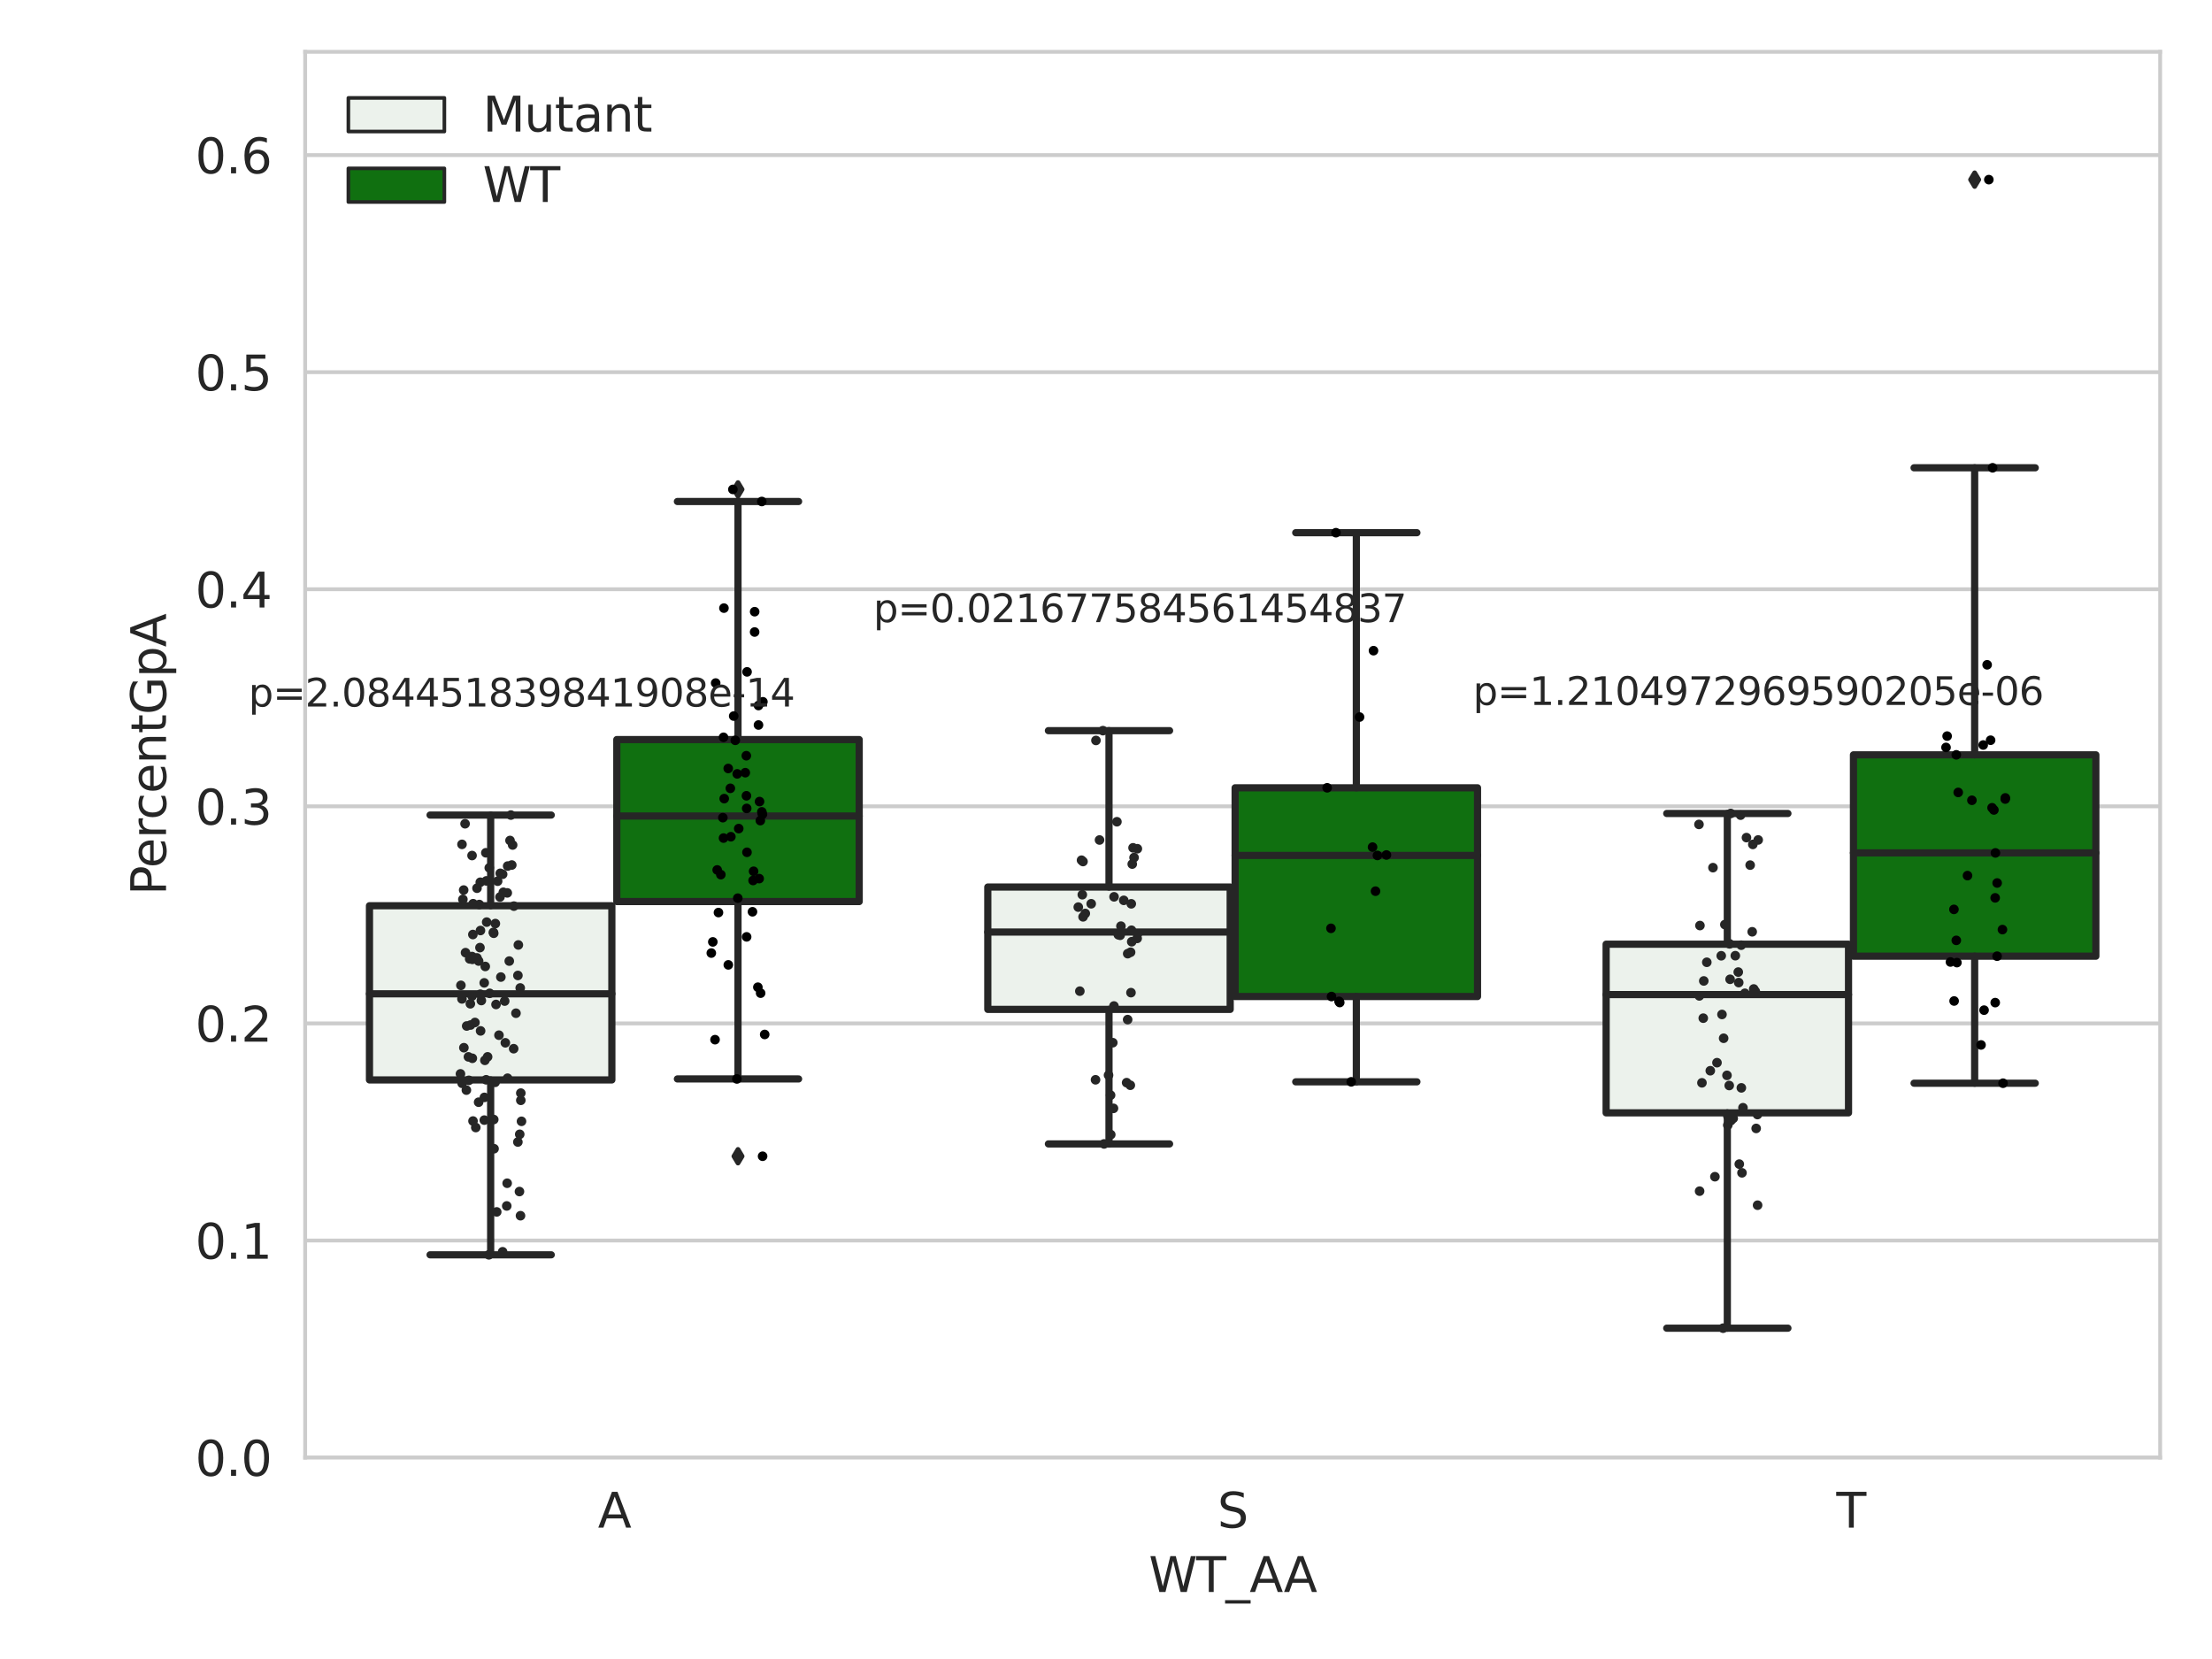 <?xml version="1.0" encoding="utf-8" standalone="no"?>
<!DOCTYPE svg PUBLIC "-//W3C//DTD SVG 1.1//EN"
  "http://www.w3.org/Graphics/SVG/1.1/DTD/svg11.dtd">
<svg xmlns:xlink="http://www.w3.org/1999/xlink" width="460.8pt" height="345.6pt" viewBox="0 0 460.8 345.6" xmlns="http://www.w3.org/2000/svg" version="1.1">
 <defs>
  <style type="text/css">*{stroke-linejoin: round; stroke-linecap: butt}</style>
 </defs>
 <g id="figure_1">
  <g id="patch_1">
   <path d="M 0 345.6 
L 460.8 345.6 
L 460.8 0 
L 0 0 
z
" style="fill: #ffffff"/>
  </g>
  <g id="axes_1">
   <g id="patch_2">
    <path d="M 63.571 303.64 
L 450 303.64 
L 450 10.8 
L 63.571 10.8 
z
" style="fill: #ffffff"/>
   </g>
   <g id="matplotlib.axis_1">
    <g id="xtick_1">
     <g id="text_1">
      <!-- A -->
      <g style="fill: #262626" transform="translate(124.556 318.238)scale(0.1 -0.1)">
       <defs>
        <path id="DejaVuSans-41" d="M 2188 4044 
L 1331 1722 
L 3047 1722 
L 2188 4044 
z
M 1831 4666 
L 2547 4666 
L 4325 0 
L 3669 0 
L 3244 1197 
L 1141 1197 
L 716 0 
L 50 0 
L 1831 4666 
z
" transform="scale(0.016)"/>
       </defs>
       <use xlink:href="#DejaVuSans-41"/>
      </g>
     </g>
    </g>
    <g id="xtick_2">
     <g id="text_2">
      <!-- S -->
      <g style="fill: #262626" transform="translate(253.611 318.238)scale(0.1 -0.1)">
       <defs>
        <path id="DejaVuSans-53" d="M 3425 4513 
L 3425 3897 
Q 3066 4069 2747 4153 
Q 2428 4238 2131 4238 
Q 1616 4238 1336 4038 
Q 1056 3838 1056 3469 
Q 1056 3159 1242 3001 
Q 1428 2844 1947 2747 
L 2328 2669 
Q 3034 2534 3370 2195 
Q 3706 1856 3706 1288 
Q 3706 609 3251 259 
Q 2797 -91 1919 -91 
Q 1588 -91 1214 -16 
Q 841 59 441 206 
L 441 856 
Q 825 641 1194 531 
Q 1563 422 1919 422 
Q 2459 422 2753 634 
Q 3047 847 3047 1241 
Q 3047 1584 2836 1778 
Q 2625 1972 2144 2069 
L 1759 2144 
Q 1053 2284 737 2584 
Q 422 2884 422 3419 
Q 422 4038 858 4394 
Q 1294 4750 2059 4750 
Q 2388 4750 2728 4690 
Q 3069 4631 3425 4513 
z
" transform="scale(0.016)"/>
       </defs>
       <use xlink:href="#DejaVuSans-53"/>
      </g>
     </g>
    </g>
    <g id="xtick_3">
     <g id="text_3">
      <!-- T -->
      <g style="fill: #262626" transform="translate(382.541 318.238)scale(0.1 -0.1)">
       <defs>
        <path id="DejaVuSans-54" d="M -19 4666 
L 3928 4666 
L 3928 4134 
L 2272 4134 
L 2272 0 
L 1638 0 
L 1638 4134 
L -19 4134 
L -19 4666 
z
" transform="scale(0.016)"/>
       </defs>
       <use xlink:href="#DejaVuSans-54"/>
      </g>
     </g>
    </g>
    <g id="text_4">
     <!-- WT_AA -->
     <g style="fill: #262626" transform="translate(239.31 331.638)scale(0.1 -0.1)">
      <defs>
       <path id="DejaVuSans-57" d="M 213 4666 
L 850 4666 
L 1831 722 
L 2809 4666 
L 3519 4666 
L 4500 722 
L 5478 4666 
L 6119 4666 
L 4947 0 
L 4153 0 
L 3169 4050 
L 2175 0 
L 1381 0 
L 213 4666 
z
" transform="scale(0.016)"/>
       <path id="DejaVuSans-5f" d="M 3263 -1063 
L 3263 -1509 
L -63 -1509 
L -63 -1063 
L 3263 -1063 
z
" transform="scale(0.016)"/>
      </defs>
      <use xlink:href="#DejaVuSans-57"/>
      <use xlink:href="#DejaVuSans-54" x="98.877"/>
      <use xlink:href="#DejaVuSans-5f" x="159.961"/>
      <use xlink:href="#DejaVuSans-41" x="209.961"/>
      <use xlink:href="#DejaVuSans-41" x="281.119"/>
     </g>
    </g>
   </g>
   <g id="matplotlib.axis_2">
    <g id="ytick_1">
     <g id="line2d_1">
      <path d="M 63.571 303.64 
L 450 303.64 
" clip-path="url(#pb416a90ae8)" style="fill: none; stroke: #cccccc; stroke-width: 0.8; stroke-linecap: round"/>
     </g>
     <g id="text_5">
      <!-- 0.0 -->
      <g style="fill: #262626" transform="translate(40.668 307.439)scale(0.1 -0.1)">
       <defs>
        <path id="DejaVuSans-30" d="M 2034 4250 
Q 1547 4250 1301 3770 
Q 1056 3291 1056 2328 
Q 1056 1369 1301 889 
Q 1547 409 2034 409 
Q 2525 409 2770 889 
Q 3016 1369 3016 2328 
Q 3016 3291 2770 3770 
Q 2525 4250 2034 4250 
z
M 2034 4750 
Q 2819 4750 3233 4129 
Q 3647 3509 3647 2328 
Q 3647 1150 3233 529 
Q 2819 -91 2034 -91 
Q 1250 -91 836 529 
Q 422 1150 422 2328 
Q 422 3509 836 4129 
Q 1250 4750 2034 4750 
z
" transform="scale(0.016)"/>
        <path id="DejaVuSans-2e" d="M 684 794 
L 1344 794 
L 1344 0 
L 684 0 
L 684 794 
z
" transform="scale(0.016)"/>
       </defs>
       <use xlink:href="#DejaVuSans-30"/>
       <use xlink:href="#DejaVuSans-2e" x="63.623"/>
       <use xlink:href="#DejaVuSans-30" x="95.41"/>
      </g>
     </g>
    </g>
    <g id="ytick_2">
     <g id="line2d_2">
      <path d="M 63.571 258.418 
L 450 258.418 
" clip-path="url(#pb416a90ae8)" style="fill: none; stroke: #cccccc; stroke-width: 0.8; stroke-linecap: round"/>
     </g>
     <g id="text_6">
      <!-- 0.1 -->
      <g style="fill: #262626" transform="translate(40.668 262.218)scale(0.1 -0.1)">
       <defs>
        <path id="DejaVuSans-31" d="M 794 531 
L 1825 531 
L 1825 4091 
L 703 3866 
L 703 4441 
L 1819 4666 
L 2450 4666 
L 2450 531 
L 3481 531 
L 3481 0 
L 794 0 
L 794 531 
z
" transform="scale(0.016)"/>
       </defs>
       <use xlink:href="#DejaVuSans-30"/>
       <use xlink:href="#DejaVuSans-2e" x="63.623"/>
       <use xlink:href="#DejaVuSans-31" x="95.41"/>
      </g>
     </g>
    </g>
    <g id="ytick_3">
     <g id="line2d_3">
      <path d="M 63.571 213.197 
L 450 213.197 
" clip-path="url(#pb416a90ae8)" style="fill: none; stroke: #cccccc; stroke-width: 0.8; stroke-linecap: round"/>
     </g>
     <g id="text_7">
      <!-- 0.2 -->
      <g style="fill: #262626" transform="translate(40.668 216.996)scale(0.1 -0.1)">
       <defs>
        <path id="DejaVuSans-32" d="M 1228 531 
L 3431 531 
L 3431 0 
L 469 0 
L 469 531 
Q 828 903 1448 1529 
Q 2069 2156 2228 2338 
Q 2531 2678 2651 2914 
Q 2772 3150 2772 3378 
Q 2772 3750 2511 3984 
Q 2250 4219 1831 4219 
Q 1534 4219 1204 4116 
Q 875 4013 500 3803 
L 500 4441 
Q 881 4594 1212 4672 
Q 1544 4750 1819 4750 
Q 2544 4750 2975 4387 
Q 3406 4025 3406 3419 
Q 3406 3131 3298 2873 
Q 3191 2616 2906 2266 
Q 2828 2175 2409 1742 
Q 1991 1309 1228 531 
z
" transform="scale(0.016)"/>
       </defs>
       <use xlink:href="#DejaVuSans-30"/>
       <use xlink:href="#DejaVuSans-2e" x="63.623"/>
       <use xlink:href="#DejaVuSans-32" x="95.41"/>
      </g>
     </g>
    </g>
    <g id="ytick_4">
     <g id="line2d_4">
      <path d="M 63.571 167.975 
L 450 167.975 
" clip-path="url(#pb416a90ae8)" style="fill: none; stroke: #cccccc; stroke-width: 0.8; stroke-linecap: round"/>
     </g>
     <g id="text_8">
      <!-- 0.3 -->
      <g style="fill: #262626" transform="translate(40.668 171.775)scale(0.1 -0.1)">
       <defs>
        <path id="DejaVuSans-33" d="M 2597 2516 
Q 3050 2419 3304 2112 
Q 3559 1806 3559 1356 
Q 3559 666 3084 287 
Q 2609 -91 1734 -91 
Q 1441 -91 1130 -33 
Q 819 25 488 141 
L 488 750 
Q 750 597 1062 519 
Q 1375 441 1716 441 
Q 2309 441 2620 675 
Q 2931 909 2931 1356 
Q 2931 1769 2642 2001 
Q 2353 2234 1838 2234 
L 1294 2234 
L 1294 2753 
L 1863 2753 
Q 2328 2753 2575 2939 
Q 2822 3125 2822 3475 
Q 2822 3834 2567 4026 
Q 2313 4219 1838 4219 
Q 1578 4219 1281 4162 
Q 984 4106 628 3988 
L 628 4550 
Q 988 4650 1302 4700 
Q 1616 4750 1894 4750 
Q 2613 4750 3031 4423 
Q 3450 4097 3450 3541 
Q 3450 3153 3228 2886 
Q 3006 2619 2597 2516 
z
" transform="scale(0.016)"/>
       </defs>
       <use xlink:href="#DejaVuSans-30"/>
       <use xlink:href="#DejaVuSans-2e" x="63.623"/>
       <use xlink:href="#DejaVuSans-33" x="95.41"/>
      </g>
     </g>
    </g>
    <g id="ytick_5">
     <g id="line2d_5">
      <path d="M 63.571 122.754 
L 450 122.754 
" clip-path="url(#pb416a90ae8)" style="fill: none; stroke: #cccccc; stroke-width: 0.8; stroke-linecap: round"/>
     </g>
     <g id="text_9">
      <!-- 0.4 -->
      <g style="fill: #262626" transform="translate(40.668 126.553)scale(0.1 -0.1)">
       <defs>
        <path id="DejaVuSans-34" d="M 2419 4116 
L 825 1625 
L 2419 1625 
L 2419 4116 
z
M 2253 4666 
L 3047 4666 
L 3047 1625 
L 3713 1625 
L 3713 1100 
L 3047 1100 
L 3047 0 
L 2419 0 
L 2419 1100 
L 313 1100 
L 313 1709 
L 2253 4666 
z
" transform="scale(0.016)"/>
       </defs>
       <use xlink:href="#DejaVuSans-30"/>
       <use xlink:href="#DejaVuSans-2e" x="63.623"/>
       <use xlink:href="#DejaVuSans-34" x="95.41"/>
      </g>
     </g>
    </g>
    <g id="ytick_6">
     <g id="line2d_6">
      <path d="M 63.571 77.532 
L 450 77.532 
" clip-path="url(#pb416a90ae8)" style="fill: none; stroke: #cccccc; stroke-width: 0.8; stroke-linecap: round"/>
     </g>
     <g id="text_10">
      <!-- 0.5 -->
      <g style="fill: #262626" transform="translate(40.668 81.332)scale(0.1 -0.1)">
       <defs>
        <path id="DejaVuSans-35" d="M 691 4666 
L 3169 4666 
L 3169 4134 
L 1269 4134 
L 1269 2991 
Q 1406 3038 1543 3061 
Q 1681 3084 1819 3084 
Q 2600 3084 3056 2656 
Q 3513 2228 3513 1497 
Q 3513 744 3044 326 
Q 2575 -91 1722 -91 
Q 1428 -91 1123 -41 
Q 819 9 494 109 
L 494 744 
Q 775 591 1075 516 
Q 1375 441 1709 441 
Q 2250 441 2565 725 
Q 2881 1009 2881 1497 
Q 2881 1984 2565 2268 
Q 2250 2553 1709 2553 
Q 1456 2553 1204 2497 
Q 953 2441 691 2322 
L 691 4666 
z
" transform="scale(0.016)"/>
       </defs>
       <use xlink:href="#DejaVuSans-30"/>
       <use xlink:href="#DejaVuSans-2e" x="63.623"/>
       <use xlink:href="#DejaVuSans-35" x="95.41"/>
      </g>
     </g>
    </g>
    <g id="ytick_7">
     <g id="line2d_7">
      <path d="M 63.571 32.311 
L 450 32.311 
" clip-path="url(#pb416a90ae8)" style="fill: none; stroke: #cccccc; stroke-width: 0.8; stroke-linecap: round"/>
     </g>
     <g id="text_11">
      <!-- 0.6 -->
      <g style="fill: #262626" transform="translate(40.668 36.11)scale(0.1 -0.1)">
       <defs>
        <path id="DejaVuSans-36" d="M 2113 2584 
Q 1688 2584 1439 2293 
Q 1191 2003 1191 1497 
Q 1191 994 1439 701 
Q 1688 409 2113 409 
Q 2538 409 2786 701 
Q 3034 994 3034 1497 
Q 3034 2003 2786 2293 
Q 2538 2584 2113 2584 
z
M 3366 4563 
L 3366 3988 
Q 3128 4100 2886 4159 
Q 2644 4219 2406 4219 
Q 1781 4219 1451 3797 
Q 1122 3375 1075 2522 
Q 1259 2794 1537 2939 
Q 1816 3084 2150 3084 
Q 2853 3084 3261 2657 
Q 3669 2231 3669 1497 
Q 3669 778 3244 343 
Q 2819 -91 2113 -91 
Q 1303 -91 875 529 
Q 447 1150 447 2328 
Q 447 3434 972 4092 
Q 1497 4750 2381 4750 
Q 2619 4750 2861 4703 
Q 3103 4656 3366 4563 
z
" transform="scale(0.016)"/>
       </defs>
       <use xlink:href="#DejaVuSans-30"/>
       <use xlink:href="#DejaVuSans-2e" x="63.623"/>
       <use xlink:href="#DejaVuSans-36" x="95.41"/>
      </g>
     </g>
    </g>
    <g id="text_12">
     <!-- PercentGpA -->
     <g style="fill: #262626" transform="translate(34.588 186.497)rotate(-90)scale(0.1 -0.1)">
      <defs>
       <path id="DejaVuSans-50" d="M 1259 4147 
L 1259 2394 
L 2053 2394 
Q 2494 2394 2734 2622 
Q 2975 2850 2975 3272 
Q 2975 3691 2734 3919 
Q 2494 4147 2053 4147 
L 1259 4147 
z
M 628 4666 
L 2053 4666 
Q 2838 4666 3239 4311 
Q 3641 3956 3641 3272 
Q 3641 2581 3239 2228 
Q 2838 1875 2053 1875 
L 1259 1875 
L 1259 0 
L 628 0 
L 628 4666 
z
" transform="scale(0.016)"/>
       <path id="DejaVuSans-65" d="M 3597 1894 
L 3597 1613 
L 953 1613 
Q 991 1019 1311 708 
Q 1631 397 2203 397 
Q 2534 397 2845 478 
Q 3156 559 3463 722 
L 3463 178 
Q 3153 47 2828 -22 
Q 2503 -91 2169 -91 
Q 1331 -91 842 396 
Q 353 884 353 1716 
Q 353 2575 817 3079 
Q 1281 3584 2069 3584 
Q 2775 3584 3186 3129 
Q 3597 2675 3597 1894 
z
M 3022 2063 
Q 3016 2534 2758 2815 
Q 2500 3097 2075 3097 
Q 1594 3097 1305 2825 
Q 1016 2553 972 2059 
L 3022 2063 
z
" transform="scale(0.016)"/>
       <path id="DejaVuSans-72" d="M 2631 2963 
Q 2534 3019 2420 3045 
Q 2306 3072 2169 3072 
Q 1681 3072 1420 2755 
Q 1159 2438 1159 1844 
L 1159 0 
L 581 0 
L 581 3500 
L 1159 3500 
L 1159 2956 
Q 1341 3275 1631 3429 
Q 1922 3584 2338 3584 
Q 2397 3584 2469 3576 
Q 2541 3569 2628 3553 
L 2631 2963 
z
" transform="scale(0.016)"/>
       <path id="DejaVuSans-63" d="M 3122 3366 
L 3122 2828 
Q 2878 2963 2633 3030 
Q 2388 3097 2138 3097 
Q 1578 3097 1268 2742 
Q 959 2388 959 1747 
Q 959 1106 1268 751 
Q 1578 397 2138 397 
Q 2388 397 2633 464 
Q 2878 531 3122 666 
L 3122 134 
Q 2881 22 2623 -34 
Q 2366 -91 2075 -91 
Q 1284 -91 818 406 
Q 353 903 353 1747 
Q 353 2603 823 3093 
Q 1294 3584 2113 3584 
Q 2378 3584 2631 3529 
Q 2884 3475 3122 3366 
z
" transform="scale(0.016)"/>
       <path id="DejaVuSans-6e" d="M 3513 2113 
L 3513 0 
L 2938 0 
L 2938 2094 
Q 2938 2591 2744 2837 
Q 2550 3084 2163 3084 
Q 1697 3084 1428 2787 
Q 1159 2491 1159 1978 
L 1159 0 
L 581 0 
L 581 3500 
L 1159 3500 
L 1159 2956 
Q 1366 3272 1645 3428 
Q 1925 3584 2291 3584 
Q 2894 3584 3203 3211 
Q 3513 2838 3513 2113 
z
" transform="scale(0.016)"/>
       <path id="DejaVuSans-74" d="M 1172 4494 
L 1172 3500 
L 2356 3500 
L 2356 3053 
L 1172 3053 
L 1172 1153 
Q 1172 725 1289 603 
Q 1406 481 1766 481 
L 2356 481 
L 2356 0 
L 1766 0 
Q 1100 0 847 248 
Q 594 497 594 1153 
L 594 3053 
L 172 3053 
L 172 3500 
L 594 3500 
L 594 4494 
L 1172 4494 
z
" transform="scale(0.016)"/>
       <path id="DejaVuSans-47" d="M 3809 666 
L 3809 1919 
L 2778 1919 
L 2778 2438 
L 4434 2438 
L 4434 434 
Q 4069 175 3628 42 
Q 3188 -91 2688 -91 
Q 1594 -91 976 548 
Q 359 1188 359 2328 
Q 359 3472 976 4111 
Q 1594 4750 2688 4750 
Q 3144 4750 3555 4637 
Q 3966 4525 4313 4306 
L 4313 3634 
Q 3963 3931 3569 4081 
Q 3175 4231 2741 4231 
Q 1884 4231 1454 3753 
Q 1025 3275 1025 2328 
Q 1025 1384 1454 906 
Q 1884 428 2741 428 
Q 3075 428 3337 486 
Q 3600 544 3809 666 
z
" transform="scale(0.016)"/>
       <path id="DejaVuSans-70" d="M 1159 525 
L 1159 -1331 
L 581 -1331 
L 581 3500 
L 1159 3500 
L 1159 2969 
Q 1341 3281 1617 3432 
Q 1894 3584 2278 3584 
Q 2916 3584 3314 3078 
Q 3713 2572 3713 1747 
Q 3713 922 3314 415 
Q 2916 -91 2278 -91 
Q 1894 -91 1617 61 
Q 1341 213 1159 525 
z
M 3116 1747 
Q 3116 2381 2855 2742 
Q 2594 3103 2138 3103 
Q 1681 3103 1420 2742 
Q 1159 2381 1159 1747 
Q 1159 1113 1420 752 
Q 1681 391 2138 391 
Q 2594 391 2855 752 
Q 3116 1113 3116 1747 
z
" transform="scale(0.016)"/>
      </defs>
      <use xlink:href="#DejaVuSans-50"/>
      <use xlink:href="#DejaVuSans-65" x="56.678"/>
      <use xlink:href="#DejaVuSans-72" x="118.201"/>
      <use xlink:href="#DejaVuSans-63" x="157.064"/>
      <use xlink:href="#DejaVuSans-65" x="212.045"/>
      <use xlink:href="#DejaVuSans-6e" x="273.568"/>
      <use xlink:href="#DejaVuSans-74" x="336.947"/>
      <use xlink:href="#DejaVuSans-47" x="376.156"/>
      <use xlink:href="#DejaVuSans-70" x="453.646"/>
      <use xlink:href="#DejaVuSans-41" x="517.123"/>
     </g>
    </g>
   </g>
   <g id="patch_3">
    <path d="M 76.967 224.968 
L 127.461 224.968 
L 127.461 188.68 
L 76.967 188.68 
L 76.967 224.968 
z
" clip-path="url(#pb416a90ae8)" style="fill: #ecf2ec; stroke: #262626; stroke-width: 1.5; stroke-linejoin: miter"/>
   </g>
   <g id="patch_4">
    <path d="M 128.491 187.814 
L 178.985 187.814 
L 178.985 154.066 
L 128.491 154.066 
L 128.491 187.814 
z
" clip-path="url(#pb416a90ae8)" style="fill: #107010; stroke: #262626; stroke-width: 1.5; stroke-linejoin: miter"/>
   </g>
   <g id="patch_5">
    <path d="M 205.777 210.276 
L 256.27 210.276 
L 256.27 184.787 
L 205.777 184.787 
L 205.777 210.276 
z
" clip-path="url(#pb416a90ae8)" style="fill: #ecf2ec; stroke: #262626; stroke-width: 1.5; stroke-linejoin: miter"/>
   </g>
   <g id="patch_6">
    <path d="M 257.301 207.596 
L 307.794 207.596 
L 307.794 164.113 
L 257.301 164.113 
L 257.301 207.596 
z
" clip-path="url(#pb416a90ae8)" style="fill: #107010; stroke: #262626; stroke-width: 1.5; stroke-linejoin: miter"/>
   </g>
   <g id="patch_7">
    <path d="M 334.587 231.826 
L 385.08 231.826 
L 385.08 196.691 
L 334.587 196.691 
L 334.587 231.826 
z
" clip-path="url(#pb416a90ae8)" style="fill: #ecf2ec; stroke: #262626; stroke-width: 1.5; stroke-linejoin: miter"/>
   </g>
   <g id="patch_8">
    <path d="M 386.11 199.191 
L 436.604 199.191 
L 436.604 157.247 
L 386.11 157.247 
L 386.11 199.191 
z
" clip-path="url(#pb416a90ae8)" style="fill: #107010; stroke: #262626; stroke-width: 1.5; stroke-linejoin: miter"/>
   </g>
   <g id="patch_9">
    <path d="M 127.976 303.64 
L 127.976 303.64 
L 127.976 303.64 
L 127.976 303.64 
z
" clip-path="url(#pb416a90ae8)" style="fill: #ecf2ec; stroke: #262626; stroke-width: 0.75; stroke-linejoin: miter"/>
   </g>
   <g id="patch_10">
    <path d="M 127.976 303.64 
L 127.976 303.64 
L 127.976 303.64 
L 127.976 303.64 
z
" clip-path="url(#pb416a90ae8)" style="fill: #107010; stroke: #262626; stroke-width: 0.75; stroke-linejoin: miter"/>
   </g>
   <g id="PathCollection_1"/>
   <g id="PathCollection_2"/>
   <g id="line2d_8">
    <path d="M 102.214 224.968 
L 102.214 261.399 
" clip-path="url(#pb416a90ae8)" style="fill: none; stroke: #262626; stroke-width: 1.5; stroke-linecap: round"/>
   </g>
   <g id="line2d_9">
    <path d="M 102.214 188.68 
L 102.214 169.792 
" clip-path="url(#pb416a90ae8)" style="fill: none; stroke: #262626; stroke-width: 1.5; stroke-linecap: round"/>
   </g>
   <g id="line2d_10">
    <path d="M 89.591 261.399 
L 114.837 261.399 
" clip-path="url(#pb416a90ae8)" style="fill: none; stroke: #262626; stroke-width: 1.5; stroke-linecap: round"/>
   </g>
   <g id="line2d_11">
    <path d="M 89.591 169.792 
L 114.837 169.792 
" clip-path="url(#pb416a90ae8)" style="fill: none; stroke: #262626; stroke-width: 1.5; stroke-linecap: round"/>
   </g>
   <g id="line2d_12"/>
   <g id="line2d_13">
    <path d="M 153.738 187.814 
L 153.738 224.763 
" clip-path="url(#pb416a90ae8)" style="fill: none; stroke: #262626; stroke-width: 1.5; stroke-linecap: round"/>
   </g>
   <g id="line2d_14">
    <path d="M 153.738 154.066 
L 153.738 104.471 
" clip-path="url(#pb416a90ae8)" style="fill: none; stroke: #262626; stroke-width: 1.5; stroke-linecap: round"/>
   </g>
   <g id="line2d_15">
    <path d="M 141.115 224.763 
L 166.361 224.763 
" clip-path="url(#pb416a90ae8)" style="fill: none; stroke: #262626; stroke-width: 1.5; stroke-linecap: round"/>
   </g>
   <g id="line2d_16">
    <path d="M 141.115 104.471 
L 166.361 104.471 
" clip-path="url(#pb416a90ae8)" style="fill: none; stroke: #262626; stroke-width: 1.5; stroke-linecap: round"/>
   </g>
   <g id="line2d_17">
    <defs>
     <path id="maae8ec6c9a" d="M -0 1.414 
L 0.849 0 
L 0 -1.414 
L -0.849 -0 
z
" style="stroke: #262626; stroke-linejoin: miter"/>
    </defs>
    <g clip-path="url(#pb416a90ae8)">
     <use xlink:href="#maae8ec6c9a" x="153.738" y="240.866" style="fill: #262626; stroke: #262626; stroke-linejoin: miter"/>
     <use xlink:href="#maae8ec6c9a" x="153.738" y="101.953" style="fill: #262626; stroke: #262626; stroke-linejoin: miter"/>
    </g>
   </g>
   <g id="line2d_18">
    <path d="M 231.024 210.276 
L 231.024 238.299 
" clip-path="url(#pb416a90ae8)" style="fill: none; stroke: #262626; stroke-width: 1.5; stroke-linecap: round"/>
   </g>
   <g id="line2d_19">
    <path d="M 231.024 184.787 
L 231.024 152.209 
" clip-path="url(#pb416a90ae8)" style="fill: none; stroke: #262626; stroke-width: 1.5; stroke-linecap: round"/>
   </g>
   <g id="line2d_20">
    <path d="M 218.4 238.299 
L 243.647 238.299 
" clip-path="url(#pb416a90ae8)" style="fill: none; stroke: #262626; stroke-width: 1.5; stroke-linecap: round"/>
   </g>
   <g id="line2d_21">
    <path d="M 218.4 152.209 
L 243.647 152.209 
" clip-path="url(#pb416a90ae8)" style="fill: none; stroke: #262626; stroke-width: 1.5; stroke-linecap: round"/>
   </g>
   <g id="line2d_22"/>
   <g id="line2d_23">
    <path d="M 282.548 207.596 
L 282.548 225.365 
" clip-path="url(#pb416a90ae8)" style="fill: none; stroke: #262626; stroke-width: 1.5; stroke-linecap: round"/>
   </g>
   <g id="line2d_24">
    <path d="M 282.548 164.113 
L 282.548 110.971 
" clip-path="url(#pb416a90ae8)" style="fill: none; stroke: #262626; stroke-width: 1.5; stroke-linecap: round"/>
   </g>
   <g id="line2d_25">
    <path d="M 269.924 225.365 
L 295.171 225.365 
" clip-path="url(#pb416a90ae8)" style="fill: none; stroke: #262626; stroke-width: 1.5; stroke-linecap: round"/>
   </g>
   <g id="line2d_26">
    <path d="M 269.924 110.971 
L 295.171 110.971 
" clip-path="url(#pb416a90ae8)" style="fill: none; stroke: #262626; stroke-width: 1.5; stroke-linecap: round"/>
   </g>
   <g id="line2d_27"/>
   <g id="line2d_28">
    <path d="M 359.833 231.826 
L 359.833 276.684 
" clip-path="url(#pb416a90ae8)" style="fill: none; stroke: #262626; stroke-width: 1.5; stroke-linecap: round"/>
   </g>
   <g id="line2d_29">
    <path d="M 359.833 196.691 
L 359.833 169.462 
" clip-path="url(#pb416a90ae8)" style="fill: none; stroke: #262626; stroke-width: 1.5; stroke-linecap: round"/>
   </g>
   <g id="line2d_30">
    <path d="M 347.21 276.684 
L 372.457 276.684 
" clip-path="url(#pb416a90ae8)" style="fill: none; stroke: #262626; stroke-width: 1.5; stroke-linecap: round"/>
   </g>
   <g id="line2d_31">
    <path d="M 347.21 169.462 
L 372.457 169.462 
" clip-path="url(#pb416a90ae8)" style="fill: none; stroke: #262626; stroke-width: 1.5; stroke-linecap: round"/>
   </g>
   <g id="line2d_32"/>
   <g id="line2d_33">
    <path d="M 411.357 199.191 
L 411.357 225.652 
" clip-path="url(#pb416a90ae8)" style="fill: none; stroke: #262626; stroke-width: 1.5; stroke-linecap: round"/>
   </g>
   <g id="line2d_34">
    <path d="M 411.357 157.247 
L 411.357 97.449 
" clip-path="url(#pb416a90ae8)" style="fill: none; stroke: #262626; stroke-width: 1.5; stroke-linecap: round"/>
   </g>
   <g id="line2d_35">
    <path d="M 398.734 225.652 
L 423.98 225.652 
" clip-path="url(#pb416a90ae8)" style="fill: none; stroke: #262626; stroke-width: 1.5; stroke-linecap: round"/>
   </g>
   <g id="line2d_36">
    <path d="M 398.734 97.449 
L 423.98 97.449 
" clip-path="url(#pb416a90ae8)" style="fill: none; stroke: #262626; stroke-width: 1.5; stroke-linecap: round"/>
   </g>
   <g id="line2d_37">
    <g clip-path="url(#pb416a90ae8)">
     <use xlink:href="#maae8ec6c9a" x="411.357" y="37.422" style="fill: #262626; stroke: #262626; stroke-linejoin: miter"/>
    </g>
   </g>
   <g id="line2d_38">
    <path d="M 76.967 207.023 
L 127.461 207.023 
" clip-path="url(#pb416a90ae8)" style="fill: none; stroke: #262626; stroke-width: 1.5; stroke-linecap: round"/>
   </g>
   <g id="line2d_39">
    <path d="M 128.491 169.987 
L 178.985 169.987 
" clip-path="url(#pb416a90ae8)" style="fill: none; stroke: #262626; stroke-width: 1.5; stroke-linecap: round"/>
   </g>
   <g id="line2d_40">
    <path d="M 205.777 194.163 
L 256.27 194.163 
" clip-path="url(#pb416a90ae8)" style="fill: none; stroke: #262626; stroke-width: 1.5; stroke-linecap: round"/>
   </g>
   <g id="line2d_41">
    <path d="M 257.301 178.205 
L 307.794 178.205 
" clip-path="url(#pb416a90ae8)" style="fill: none; stroke: #262626; stroke-width: 1.5; stroke-linecap: round"/>
   </g>
   <g id="line2d_42">
    <path d="M 334.587 207.192 
L 385.08 207.192 
" clip-path="url(#pb416a90ae8)" style="fill: none; stroke: #262626; stroke-width: 1.5; stroke-linecap: round"/>
   </g>
   <g id="line2d_43">
    <path d="M 386.11 177.676 
L 436.604 177.676 
" clip-path="url(#pb416a90ae8)" style="fill: none; stroke: #262626; stroke-width: 1.5; stroke-linecap: round"/>
   </g>
   <g id="patch_11">
    <path d="M 63.571 303.64 
L 63.571 10.8 
" style="fill: none; stroke: #cccccc; stroke-width: 0.8; stroke-linejoin: miter; stroke-linecap: square"/>
   </g>
   <g id="patch_12">
    <path d="M 450 303.64 
L 450 10.8 
" style="fill: none; stroke: #cccccc; stroke-width: 0.8; stroke-linejoin: miter; stroke-linecap: square"/>
   </g>
   <g id="patch_13">
    <path d="M 63.571 303.64 
L 450 303.64 
" style="fill: none; stroke: #cccccc; stroke-width: 0.8; stroke-linejoin: miter; stroke-linecap: square"/>
   </g>
   <g id="patch_14">
    <path d="M 63.571 10.8 
L 450 10.8 
" style="fill: none; stroke: #cccccc; stroke-width: 0.8; stroke-linejoin: miter; stroke-linecap: square"/>
   </g>
   <g id="PathCollection_3">
    <defs>
     <path id="C0_0_a27e9ec7ee" d="M 0 1 
C 0.265 1 0.52 0.895 0.707 0.707 
C 0.895 0.52 1 0.265 1 -0 
C 1 -0.265 0.895 -0.52 0.707 -0.707 
C 0.52 -0.895 0.265 -1 0 -1 
C -0.265 -1 -0.52 -0.895 -0.707 -0.707 
C -0.895 -0.52 -1 -0.265 -1 0 
C -1 0.265 -0.895 0.52 -0.707 0.707 
C -0.52 0.895 -0.265 1 0 1 
z
"/>
    </defs>
    <g clip-path="url(#pb416a90ae8)">
     <use xlink:href="#C0_0_a27e9ec7ee" x="104.337" y="203.539" style="fill: #262626"/>
    </g>
    <g clip-path="url(#pb416a90ae8)">
     <use xlink:href="#C0_0_a27e9ec7ee" x="100.065" y="207.116" style="fill: #262626"/>
    </g>
    <g clip-path="url(#pb416a90ae8)">
     <use xlink:href="#C0_0_a27e9ec7ee" x="101.011" y="220.889" style="fill: #262626"/>
    </g>
    <g clip-path="url(#pb416a90ae8)">
     <use xlink:href="#C0_0_a27e9ec7ee" x="102.854" y="194.414" style="fill: #262626"/>
    </g>
    <g clip-path="url(#pb416a90ae8)">
     <use xlink:href="#C0_0_a27e9ec7ee" x="101.844" y="261.399" style="fill: #262626"/>
    </g>
    <g clip-path="url(#pb416a90ae8)">
     <use xlink:href="#C0_0_a27e9ec7ee" x="108.638" y="233.592" style="fill: #262626"/>
    </g>
    <g clip-path="url(#pb416a90ae8)">
     <use xlink:href="#C0_0_a27e9ec7ee" x="96.426" y="187.352" style="fill: #262626"/>
    </g>
    <g clip-path="url(#pb416a90ae8)">
     <use xlink:href="#C0_0_a27e9ec7ee" x="105.675" y="186.006" style="fill: #262626"/>
    </g>
    <g clip-path="url(#pb416a90ae8)">
     <use xlink:href="#C0_0_a27e9ec7ee" x="105.651" y="246.489" style="fill: #262626"/>
    </g>
    <g clip-path="url(#pb416a90ae8)">
     <use xlink:href="#C0_0_a27e9ec7ee" x="96.235" y="208.092" style="fill: #262626"/>
    </g>
    <g clip-path="url(#pb416a90ae8)">
     <use xlink:href="#C0_0_a27e9ec7ee" x="108.43" y="253.255" style="fill: #262626"/>
    </g>
    <g clip-path="url(#pb416a90ae8)">
     <use xlink:href="#C0_0_a27e9ec7ee" x="97.219" y="213.732" style="fill: #262626"/>
    </g>
    <g clip-path="url(#pb416a90ae8)">
     <use xlink:href="#C0_0_a27e9ec7ee" x="102.858" y="233.216" style="fill: #262626"/>
    </g>
    <g clip-path="url(#pb416a90ae8)">
     <use xlink:href="#C0_0_a27e9ec7ee" x="107.983" y="196.85" style="fill: #262626"/>
    </g>
    <g clip-path="url(#pb416a90ae8)">
     <use xlink:href="#C0_0_a27e9ec7ee" x="101.21" y="177.65" style="fill: #262626"/>
    </g>
    <g clip-path="url(#pb416a90ae8)">
     <use xlink:href="#C0_0_a27e9ec7ee" x="98.509" y="194.676" style="fill: #262626"/>
    </g>
    <g clip-path="url(#pb416a90ae8)">
     <use xlink:href="#C0_0_a27e9ec7ee" x="97.672" y="225.057" style="fill: #262626"/>
    </g>
    <g clip-path="url(#pb416a90ae8)">
     <use xlink:href="#C0_0_a27e9ec7ee" x="99.114" y="234.885" style="fill: #262626"/>
    </g>
    <g clip-path="url(#pb416a90ae8)">
     <use xlink:href="#C0_0_a27e9ec7ee" x="106.247" y="175.088" style="fill: #262626"/>
    </g>
    <g clip-path="url(#pb416a90ae8)">
     <use xlink:href="#C0_0_a27e9ec7ee" x="101.578" y="220.161" style="fill: #262626"/>
    </g>
    <g clip-path="url(#pb416a90ae8)">
     <use xlink:href="#C0_0_a27e9ec7ee" x="98.337" y="178.224" style="fill: #262626"/>
    </g>
    <g clip-path="url(#pb416a90ae8)">
     <use xlink:href="#C0_0_a27e9ec7ee" x="107.486" y="211.07" style="fill: #262626"/>
    </g>
    <g clip-path="url(#pb416a90ae8)">
     <use xlink:href="#C0_0_a27e9ec7ee" x="101.385" y="192.093" style="fill: #262626"/>
    </g>
    <g clip-path="url(#pb416a90ae8)">
     <use xlink:href="#C0_0_a27e9ec7ee" x="102.004" y="206.929" style="fill: #262626"/>
    </g>
    <g clip-path="url(#pb416a90ae8)">
     <use xlink:href="#C0_0_a27e9ec7ee" x="96.98" y="198.454" style="fill: #262626"/>
    </g>
    <g clip-path="url(#pb416a90ae8)">
     <use xlink:href="#C0_0_a27e9ec7ee" x="107.889" y="203.205" style="fill: #262626"/>
    </g>
    <g clip-path="url(#pb416a90ae8)">
     <use xlink:href="#C0_0_a27e9ec7ee" x="104.212" y="181.929" style="fill: #262626"/>
    </g>
    <g clip-path="url(#pb416a90ae8)">
     <use xlink:href="#C0_0_a27e9ec7ee" x="102.778" y="194.232" style="fill: #262626"/>
    </g>
    <g clip-path="url(#pb416a90ae8)">
     <use xlink:href="#C0_0_a27e9ec7ee" x="99.708" y="229.609" style="fill: #262626"/>
    </g>
    <g clip-path="url(#pb416a90ae8)">
     <use xlink:href="#C0_0_a27e9ec7ee" x="103.143" y="225.468" style="fill: #262626"/>
    </g>
    <g clip-path="url(#pb416a90ae8)">
     <use xlink:href="#C0_0_a27e9ec7ee" x="104.706" y="260.768" style="fill: #262626"/>
    </g>
    <g clip-path="url(#pb416a90ae8)">
     <use xlink:href="#C0_0_a27e9ec7ee" x="97.984" y="209.107" style="fill: #262626"/>
    </g>
    <g clip-path="url(#pb416a90ae8)">
     <use xlink:href="#C0_0_a27e9ec7ee" x="96.276" y="225.677" style="fill: #262626"/>
    </g>
    <g clip-path="url(#pb416a90ae8)">
     <use xlink:href="#C0_0_a27e9ec7ee" x="97.842" y="199.756" style="fill: #262626"/>
    </g>
    <g clip-path="url(#pb416a90ae8)">
     <use xlink:href="#C0_0_a27e9ec7ee" x="100.273" y="208.431" style="fill: #262626"/>
    </g>
    <g clip-path="url(#pb416a90ae8)">
     <use xlink:href="#C0_0_a27e9ec7ee" x="108.213" y="248.221" style="fill: #262626"/>
    </g>
    <g clip-path="url(#pb416a90ae8)">
     <use xlink:href="#C0_0_a27e9ec7ee" x="105.272" y="217.233" style="fill: #262626"/>
    </g>
    <g clip-path="url(#pb416a90ae8)">
     <use xlink:href="#C0_0_a27e9ec7ee" x="100.875" y="204.746" style="fill: #262626"/>
    </g>
    <g clip-path="url(#pb416a90ae8)">
     <use xlink:href="#C0_0_a27e9ec7ee" x="100.118" y="214.756" style="fill: #262626"/>
    </g>
    <g clip-path="url(#pb416a90ae8)">
     <use xlink:href="#C0_0_a27e9ec7ee" x="103.943" y="215.648" style="fill: #262626"/>
    </g>
    <g clip-path="url(#pb416a90ae8)">
     <use xlink:href="#C0_0_a27e9ec7ee" x="98.538" y="233.531" style="fill: #262626"/>
    </g>
    <g clip-path="url(#pb416a90ae8)">
     <use xlink:href="#C0_0_a27e9ec7ee" x="103.192" y="192.398" style="fill: #262626"/>
    </g>
    <g clip-path="url(#pb416a90ae8)">
     <use xlink:href="#C0_0_a27e9ec7ee" x="105.756" y="180.416" style="fill: #262626"/>
    </g>
    <g clip-path="url(#pb416a90ae8)">
     <use xlink:href="#C0_0_a27e9ec7ee" x="100.907" y="228.608" style="fill: #262626"/>
    </g>
    <g clip-path="url(#pb416a90ae8)">
     <use xlink:href="#C0_0_a27e9ec7ee" x="99.986" y="197.404" style="fill: #262626"/>
    </g>
    <g clip-path="url(#pb416a90ae8)">
     <use xlink:href="#C0_0_a27e9ec7ee" x="108.493" y="227.714" style="fill: #262626"/>
    </g>
    <g clip-path="url(#pb416a90ae8)">
     <use xlink:href="#C0_0_a27e9ec7ee" x="105.136" y="208.544" style="fill: #262626"/>
    </g>
    <g clip-path="url(#pb416a90ae8)">
     <use xlink:href="#C0_0_a27e9ec7ee" x="99.368" y="185.029" style="fill: #262626"/>
    </g>
    <g clip-path="url(#pb416a90ae8)">
     <use xlink:href="#C0_0_a27e9ec7ee" x="101.316" y="183.504" style="fill: #262626"/>
    </g>
    <g clip-path="url(#pb416a90ae8)">
     <use xlink:href="#C0_0_a27e9ec7ee" x="96.884" y="171.605" style="fill: #262626"/>
    </g>
    <g clip-path="url(#pb416a90ae8)">
     <use xlink:href="#C0_0_a27e9ec7ee" x="106.793" y="176.029" style="fill: #262626"/>
    </g>
    <g clip-path="url(#pb416a90ae8)">
     <use xlink:href="#C0_0_a27e9ec7ee" x="97.584" y="220.165" style="fill: #262626"/>
    </g>
    <g clip-path="url(#pb416a90ae8)">
     <use xlink:href="#C0_0_a27e9ec7ee" x="99.361" y="199.547" style="fill: #262626"/>
    </g>
    <g clip-path="url(#pb416a90ae8)">
     <use xlink:href="#C0_0_a27e9ec7ee" x="104.71" y="182.124" style="fill: #262626"/>
    </g>
    <g clip-path="url(#pb416a90ae8)">
     <use xlink:href="#C0_0_a27e9ec7ee" x="99.708" y="200.203" style="fill: #262626"/>
    </g>
    <g clip-path="url(#pb416a90ae8)">
     <use xlink:href="#C0_0_a27e9ec7ee" x="106.09" y="200.21" style="fill: #262626"/>
    </g>
    <g clip-path="url(#pb416a90ae8)">
     <use xlink:href="#C0_0_a27e9ec7ee" x="106.426" y="169.792" style="fill: #262626"/>
    </g>
    <g clip-path="url(#pb416a90ae8)">
     <use xlink:href="#C0_0_a27e9ec7ee" x="96.591" y="185.415" style="fill: #262626"/>
    </g>
    <g clip-path="url(#pb416a90ae8)">
     <use xlink:href="#C0_0_a27e9ec7ee" x="107.004" y="218.463" style="fill: #262626"/>
    </g>
    <g clip-path="url(#pb416a90ae8)">
     <use xlink:href="#C0_0_a27e9ec7ee" x="98.347" y="207.489" style="fill: #262626"/>
    </g>
    <g clip-path="url(#pb416a90ae8)">
     <use xlink:href="#C0_0_a27e9ec7ee" x="105.565" y="251.221" style="fill: #262626"/>
    </g>
    <g clip-path="url(#pb416a90ae8)">
     <use xlink:href="#C0_0_a27e9ec7ee" x="101.275" y="224.938" style="fill: #262626"/>
    </g>
    <g clip-path="url(#pb416a90ae8)">
     <use xlink:href="#C0_0_a27e9ec7ee" x="105.735" y="224.613" style="fill: #262626"/>
    </g>
    <g clip-path="url(#pb416a90ae8)">
     <use xlink:href="#C0_0_a27e9ec7ee" x="102.922" y="239.3" style="fill: #262626"/>
    </g>
    <g clip-path="url(#pb416a90ae8)">
     <use xlink:href="#C0_0_a27e9ec7ee" x="104.855" y="185.876" style="fill: #262626"/>
    </g>
    <g clip-path="url(#pb416a90ae8)">
     <use xlink:href="#C0_0_a27e9ec7ee" x="108.371" y="205.808" style="fill: #262626"/>
    </g>
    <g clip-path="url(#pb416a90ae8)">
     <use xlink:href="#C0_0_a27e9ec7ee" x="98.565" y="188.257" style="fill: #262626"/>
    </g>
    <g clip-path="url(#pb416a90ae8)">
     <use xlink:href="#C0_0_a27e9ec7ee" x="99.851" y="188.43" style="fill: #262626"/>
    </g>
    <g clip-path="url(#pb416a90ae8)">
     <use xlink:href="#C0_0_a27e9ec7ee" x="100.051" y="183.789" style="fill: #262626"/>
    </g>
    <g clip-path="url(#pb416a90ae8)">
     <use xlink:href="#C0_0_a27e9ec7ee" x="107.052" y="188.764" style="fill: #262626"/>
    </g>
    <g clip-path="url(#pb416a90ae8)">
     <use xlink:href="#C0_0_a27e9ec7ee" x="95.922" y="223.707" style="fill: #262626"/>
    </g>
    <g clip-path="url(#pb416a90ae8)">
     <use xlink:href="#C0_0_a27e9ec7ee" x="103.668" y="183.569" style="fill: #262626"/>
    </g>
    <g clip-path="url(#pb416a90ae8)">
     <use xlink:href="#C0_0_a27e9ec7ee" x="101.089" y="201.329" style="fill: #262626"/>
    </g>
    <g clip-path="url(#pb416a90ae8)">
     <use xlink:href="#C0_0_a27e9ec7ee" x="98.397" y="220.461" style="fill: #262626"/>
    </g>
    <g clip-path="url(#pb416a90ae8)">
     <use xlink:href="#C0_0_a27e9ec7ee" x="108.269" y="236.294" style="fill: #262626"/>
    </g>
    <g clip-path="url(#pb416a90ae8)">
     <use xlink:href="#C0_0_a27e9ec7ee" x="98.037" y="213.528" style="fill: #262626"/>
    </g>
    <g clip-path="url(#pb416a90ae8)">
     <use xlink:href="#C0_0_a27e9ec7ee" x="106.615" y="180.198" style="fill: #262626"/>
    </g>
    <g clip-path="url(#pb416a90ae8)">
     <use xlink:href="#C0_0_a27e9ec7ee" x="98.946" y="213" style="fill: #262626"/>
    </g>
    <g clip-path="url(#pb416a90ae8)">
     <use xlink:href="#C0_0_a27e9ec7ee" x="103.331" y="209.247" style="fill: #262626"/>
    </g>
    <g clip-path="url(#pb416a90ae8)">
     <use xlink:href="#C0_0_a27e9ec7ee" x="98.339" y="199.268" style="fill: #262626"/>
    </g>
    <g clip-path="url(#pb416a90ae8)">
     <use xlink:href="#C0_0_a27e9ec7ee" x="98.403" y="199.851" style="fill: #262626"/>
    </g>
    <g clip-path="url(#pb416a90ae8)">
     <use xlink:href="#C0_0_a27e9ec7ee" x="103.475" y="252.462" style="fill: #262626"/>
    </g>
    <g clip-path="url(#pb416a90ae8)">
     <use xlink:href="#C0_0_a27e9ec7ee" x="107.882" y="237.901" style="fill: #262626"/>
    </g>
    <g clip-path="url(#pb416a90ae8)">
     <use xlink:href="#C0_0_a27e9ec7ee" x="96.015" y="205.264" style="fill: #262626"/>
    </g>
    <g clip-path="url(#pb416a90ae8)">
     <use xlink:href="#C0_0_a27e9ec7ee" x="100.089" y="193.845" style="fill: #262626"/>
    </g>
    <g clip-path="url(#pb416a90ae8)">
     <use xlink:href="#C0_0_a27e9ec7ee" x="101.924" y="180.788" style="fill: #262626"/>
    </g>
    <g clip-path="url(#pb416a90ae8)">
     <use xlink:href="#C0_0_a27e9ec7ee" x="104.157" y="186.863" style="fill: #262626"/>
    </g>
    <g clip-path="url(#pb416a90ae8)">
     <use xlink:href="#C0_0_a27e9ec7ee" x="96.636" y="218.256" style="fill: #262626"/>
    </g>
    <g clip-path="url(#pb416a90ae8)">
     <use xlink:href="#C0_0_a27e9ec7ee" x="96.242" y="175.897" style="fill: #262626"/>
    </g>
    <g clip-path="url(#pb416a90ae8)">
     <use xlink:href="#C0_0_a27e9ec7ee" x="108.495" y="229.215" style="fill: #262626"/>
    </g>
    <g clip-path="url(#pb416a90ae8)">
     <use xlink:href="#C0_0_a27e9ec7ee" x="100.888" y="233.34" style="fill: #262626"/>
    </g>
    <g clip-path="url(#pb416a90ae8)">
     <use xlink:href="#C0_0_a27e9ec7ee" x="97.156" y="227.092" style="fill: #262626"/>
    </g>
   </g>
   <g id="PathCollection_4">
    <defs>
     <path id="C1_0_878ddfe5a8" d="M 0 1 
C 0.265 1 0.52 0.895 0.707 0.707 
C 0.895 0.52 1 0.265 1 -0 
C 1 -0.265 0.895 -0.52 0.707 -0.707 
C 0.52 -0.895 0.265 -1 0 -1 
C -0.265 -1 -0.52 -0.895 -0.707 -0.707 
C -0.895 -0.52 -1 -0.265 -1 0 
C -1 0.265 -0.895 0.52 -0.707 0.707 
C -0.52 0.895 -0.265 1 0 1 
z
"/>
    </defs>
    <g clip-path="url(#pb416a90ae8)">
     <use xlink:href="#C1_0_878ddfe5a8" x="158.706" y="169.126"/>
    </g>
    <g clip-path="url(#pb416a90ae8)">
     <use xlink:href="#C1_0_878ddfe5a8" x="153.174" y="154.224"/>
    </g>
    <g clip-path="url(#pb416a90ae8)">
     <use xlink:href="#C1_0_878ddfe5a8" x="159.3" y="215.497"/>
    </g>
    <g clip-path="url(#pb416a90ae8)">
     <use xlink:href="#C1_0_878ddfe5a8" x="149.089" y="142.292"/>
    </g>
    <g clip-path="url(#pb416a90ae8)">
     <use xlink:href="#C1_0_878ddfe5a8" x="149.669" y="190.102"/>
    </g>
    <g clip-path="url(#pb416a90ae8)">
     <use xlink:href="#C1_0_878ddfe5a8" x="153.89" y="172.608"/>
    </g>
    <g clip-path="url(#pb416a90ae8)">
     <use xlink:href="#C1_0_878ddfe5a8" x="158.008" y="151.032"/>
    </g>
    <g clip-path="url(#pb416a90ae8)">
     <use xlink:href="#C1_0_878ddfe5a8" x="152.845" y="149.169"/>
    </g>
    <g clip-path="url(#pb416a90ae8)">
     <use xlink:href="#C1_0_878ddfe5a8" x="156.987" y="181.504"/>
    </g>
    <g clip-path="url(#pb416a90ae8)">
     <use xlink:href="#C1_0_878ddfe5a8" x="156.755" y="189.94"/>
    </g>
    <g clip-path="url(#pb416a90ae8)">
     <use xlink:href="#C1_0_878ddfe5a8" x="155.472" y="157.43"/>
    </g>
    <g clip-path="url(#pb416a90ae8)">
     <use xlink:href="#C1_0_878ddfe5a8" x="151.721" y="201.001"/>
    </g>
    <g clip-path="url(#pb416a90ae8)">
     <use xlink:href="#C1_0_878ddfe5a8" x="158.695" y="104.471"/>
    </g>
    <g clip-path="url(#pb416a90ae8)">
     <use xlink:href="#C1_0_878ddfe5a8" x="153.577" y="161.211"/>
    </g>
    <g clip-path="url(#pb416a90ae8)">
     <use xlink:href="#C1_0_878ddfe5a8" x="150.724" y="174.585"/>
    </g>
    <g clip-path="url(#pb416a90ae8)">
     <use xlink:href="#C1_0_878ddfe5a8" x="155.536" y="195.165"/>
    </g>
    <g clip-path="url(#pb416a90ae8)">
     <use xlink:href="#C1_0_878ddfe5a8" x="158.863" y="240.866"/>
    </g>
    <g clip-path="url(#pb416a90ae8)">
     <use xlink:href="#C1_0_878ddfe5a8" x="148.493" y="196.215"/>
    </g>
    <g clip-path="url(#pb416a90ae8)">
     <use xlink:href="#C1_0_878ddfe5a8" x="158.391" y="170.945"/>
    </g>
    <g clip-path="url(#pb416a90ae8)">
     <use xlink:href="#C1_0_878ddfe5a8" x="155.61" y="177.549"/>
    </g>
    <g clip-path="url(#pb416a90ae8)">
     <use xlink:href="#C1_0_878ddfe5a8" x="150.866" y="166.369"/>
    </g>
    <g clip-path="url(#pb416a90ae8)">
     <use xlink:href="#C1_0_878ddfe5a8" x="150.164" y="182.203"/>
    </g>
    <g clip-path="url(#pb416a90ae8)">
     <use xlink:href="#C1_0_878ddfe5a8" x="158.149" y="183.032"/>
    </g>
    <g clip-path="url(#pb416a90ae8)">
     <use xlink:href="#C1_0_878ddfe5a8" x="152.144" y="164.223"/>
    </g>
    <g clip-path="url(#pb416a90ae8)">
     <use xlink:href="#C1_0_878ddfe5a8" x="157.878" y="205.653"/>
    </g>
    <g clip-path="url(#pb416a90ae8)">
     <use xlink:href="#C1_0_878ddfe5a8" x="149.405" y="181.223"/>
    </g>
    <g clip-path="url(#pb416a90ae8)">
     <use xlink:href="#C1_0_878ddfe5a8" x="155.55" y="168.407"/>
    </g>
    <g clip-path="url(#pb416a90ae8)">
     <use xlink:href="#C1_0_878ddfe5a8" x="151.705" y="160.088"/>
    </g>
    <g clip-path="url(#pb416a90ae8)">
     <use xlink:href="#C1_0_878ddfe5a8" x="152.253" y="174.304"/>
    </g>
    <g clip-path="url(#pb416a90ae8)">
     <use xlink:href="#C1_0_878ddfe5a8" x="156.884" y="183.423"/>
    </g>
    <g clip-path="url(#pb416a90ae8)">
     <use xlink:href="#C1_0_878ddfe5a8" x="158.829" y="169.638"/>
    </g>
    <g clip-path="url(#pb416a90ae8)">
     <use xlink:href="#C1_0_878ddfe5a8" x="157.209" y="127.428"/>
    </g>
    <g clip-path="url(#pb416a90ae8)">
     <use xlink:href="#C1_0_878ddfe5a8" x="148.956" y="216.582"/>
    </g>
    <g clip-path="url(#pb416a90ae8)">
     <use xlink:href="#C1_0_878ddfe5a8" x="155.496" y="165.778"/>
    </g>
    <g clip-path="url(#pb416a90ae8)">
     <use xlink:href="#C1_0_878ddfe5a8" x="158.453" y="206.891"/>
    </g>
    <g clip-path="url(#pb416a90ae8)">
     <use xlink:href="#C1_0_878ddfe5a8" x="150.722" y="153.594"/>
    </g>
    <g clip-path="url(#pb416a90ae8)">
     <use xlink:href="#C1_0_878ddfe5a8" x="155.625" y="139.962"/>
    </g>
    <g clip-path="url(#pb416a90ae8)">
     <use xlink:href="#C1_0_878ddfe5a8" x="148.179" y="198.541"/>
    </g>
    <g clip-path="url(#pb416a90ae8)">
     <use xlink:href="#C1_0_878ddfe5a8" x="153.694" y="187.106"/>
    </g>
    <g clip-path="url(#pb416a90ae8)">
     <use xlink:href="#C1_0_878ddfe5a8" x="157.201" y="131.66"/>
    </g>
    <g clip-path="url(#pb416a90ae8)">
     <use xlink:href="#C1_0_878ddfe5a8" x="158.924" y="146.195"/>
    </g>
    <g clip-path="url(#pb416a90ae8)">
     <use xlink:href="#C1_0_878ddfe5a8" x="155.257" y="160.965"/>
    </g>
    <g clip-path="url(#pb416a90ae8)">
     <use xlink:href="#C1_0_878ddfe5a8" x="158.226" y="166.983"/>
    </g>
    <g clip-path="url(#pb416a90ae8)">
     <use xlink:href="#C1_0_878ddfe5a8" x="153.51" y="224.763"/>
    </g>
    <g clip-path="url(#pb416a90ae8)">
     <use xlink:href="#C1_0_878ddfe5a8" x="158.007" y="146.974"/>
    </g>
    <g clip-path="url(#pb416a90ae8)">
     <use xlink:href="#C1_0_878ddfe5a8" x="150.81" y="126.681"/>
    </g>
    <g clip-path="url(#pb416a90ae8)">
     <use xlink:href="#C1_0_878ddfe5a8" x="150.586" y="170.336"/>
    </g>
    <g clip-path="url(#pb416a90ae8)">
     <use xlink:href="#C1_0_878ddfe5a8" x="152.673" y="101.953"/>
    </g>
   </g>
   <g id="PathCollection_5">
    <defs>
     <path id="C2_0_31b3c2c196" d="M 0 1 
C 0.265 1 0.52 0.895 0.707 0.707 
C 0.895 0.52 1 0.265 1 -0 
C 1 -0.265 0.895 -0.52 0.707 -0.707 
C 0.52 -0.895 0.265 -1 0 -1 
C -0.265 -1 -0.52 -0.895 -0.707 -0.707 
C -0.895 -0.52 -1 -0.265 -1 0 
C -1 0.265 -0.895 0.52 -0.707 0.707 
C -0.52 0.895 -0.265 1 0 1 
z
"/>
    </defs>
    <g clip-path="url(#pb416a90ae8)">
     <use xlink:href="#C2_0_31b3c2c196" x="235.603" y="206.786" style="fill: #262626"/>
    </g>
    <g clip-path="url(#pb416a90ae8)">
     <use xlink:href="#C2_0_31b3c2c196" x="231.394" y="236.365" style="fill: #262626"/>
    </g>
    <g clip-path="url(#pb416a90ae8)">
     <use xlink:href="#C2_0_31b3c2c196" x="234.101" y="187.559" style="fill: #262626"/>
    </g>
    <g clip-path="url(#pb416a90ae8)">
     <use xlink:href="#C2_0_31b3c2c196" x="230.929" y="223.977" style="fill: #262626"/>
    </g>
    <g clip-path="url(#pb416a90ae8)">
     <use xlink:href="#C2_0_31b3c2c196" x="232.057" y="209.568" style="fill: #262626"/>
    </g>
    <g clip-path="url(#pb416a90ae8)">
     <use xlink:href="#C2_0_31b3c2c196" x="232.078" y="186.823" style="fill: #262626"/>
    </g>
    <g clip-path="url(#pb416a90ae8)">
     <use xlink:href="#C2_0_31b3c2c196" x="225.302" y="179.197" style="fill: #262626"/>
    </g>
    <g clip-path="url(#pb416a90ae8)">
     <use xlink:href="#C2_0_31b3c2c196" x="232.674" y="171.186" style="fill: #262626"/>
    </g>
    <g clip-path="url(#pb416a90ae8)">
     <use xlink:href="#C2_0_31b3c2c196" x="232.967" y="194.72" style="fill: #262626"/>
    </g>
    <g clip-path="url(#pb416a90ae8)">
     <use xlink:href="#C2_0_31b3c2c196" x="229.052" y="174.988" style="fill: #262626"/>
    </g>
    <g clip-path="url(#pb416a90ae8)">
     <use xlink:href="#C2_0_31b3c2c196" x="236.035" y="176.614" style="fill: #262626"/>
    </g>
    <g clip-path="url(#pb416a90ae8)">
     <use xlink:href="#C2_0_31b3c2c196" x="234.909" y="212.401" style="fill: #262626"/>
    </g>
    <g clip-path="url(#pb416a90ae8)">
     <use xlink:href="#C2_0_31b3c2c196" x="231.817" y="217.212" style="fill: #262626"/>
    </g>
    <g clip-path="url(#pb416a90ae8)">
     <use xlink:href="#C2_0_31b3c2c196" x="224.625" y="188.968" style="fill: #262626"/>
    </g>
    <g clip-path="url(#pb416a90ae8)">
     <use xlink:href="#C2_0_31b3c2c196" x="225.465" y="186.382" style="fill: #262626"/>
    </g>
    <g clip-path="url(#pb416a90ae8)">
     <use xlink:href="#C2_0_31b3c2c196" x="233.346" y="194.834" style="fill: #262626"/>
    </g>
    <g clip-path="url(#pb416a90ae8)">
     <use xlink:href="#C2_0_31b3c2c196" x="235.709" y="193.789" style="fill: #262626"/>
    </g>
    <g clip-path="url(#pb416a90ae8)">
     <use xlink:href="#C2_0_31b3c2c196" x="236.247" y="178.648" style="fill: #262626"/>
    </g>
    <g clip-path="url(#pb416a90ae8)">
     <use xlink:href="#C2_0_31b3c2c196" x="235.663" y="188.281" style="fill: #262626"/>
    </g>
    <g clip-path="url(#pb416a90ae8)">
     <use xlink:href="#C2_0_31b3c2c196" x="235.868" y="180.004" style="fill: #262626"/>
    </g>
    <g clip-path="url(#pb416a90ae8)">
     <use xlink:href="#C2_0_31b3c2c196" x="236.933" y="176.807" style="fill: #262626"/>
    </g>
    <g clip-path="url(#pb416a90ae8)">
     <use xlink:href="#C2_0_31b3c2c196" x="225.609" y="179.472" style="fill: #262626"/>
    </g>
    <g clip-path="url(#pb416a90ae8)">
     <use xlink:href="#C2_0_31b3c2c196" x="229.762" y="152.209" style="fill: #262626"/>
    </g>
    <g clip-path="url(#pb416a90ae8)">
     <use xlink:href="#C2_0_31b3c2c196" x="235.466" y="226.078" style="fill: #262626"/>
    </g>
    <g clip-path="url(#pb416a90ae8)">
     <use xlink:href="#C2_0_31b3c2c196" x="231.958" y="230.89" style="fill: #262626"/>
    </g>
    <g clip-path="url(#pb416a90ae8)">
     <use xlink:href="#C2_0_31b3c2c196" x="234.697" y="225.538" style="fill: #262626"/>
    </g>
    <g clip-path="url(#pb416a90ae8)">
     <use xlink:href="#C2_0_31b3c2c196" x="228.307" y="154.248" style="fill: #262626"/>
    </g>
    <g clip-path="url(#pb416a90ae8)">
     <use xlink:href="#C2_0_31b3c2c196" x="236.965" y="194.537" style="fill: #262626"/>
    </g>
    <g clip-path="url(#pb416a90ae8)">
     <use xlink:href="#C2_0_31b3c2c196" x="224.95" y="206.476" style="fill: #262626"/>
    </g>
    <g clip-path="url(#pb416a90ae8)">
     <use xlink:href="#C2_0_31b3c2c196" x="226.084" y="190.29" style="fill: #262626"/>
    </g>
    <g clip-path="url(#pb416a90ae8)">
     <use xlink:href="#C2_0_31b3c2c196" x="235.76" y="196.177" style="fill: #262626"/>
    </g>
    <g clip-path="url(#pb416a90ae8)">
     <use xlink:href="#C2_0_31b3c2c196" x="227.317" y="188.271" style="fill: #262626"/>
    </g>
    <g clip-path="url(#pb416a90ae8)">
     <use xlink:href="#C2_0_31b3c2c196" x="236.894" y="195.487" style="fill: #262626"/>
    </g>
    <g clip-path="url(#pb416a90ae8)">
     <use xlink:href="#C2_0_31b3c2c196" x="234.921" y="198.669" style="fill: #262626"/>
    </g>
    <g clip-path="url(#pb416a90ae8)">
     <use xlink:href="#C2_0_31b3c2c196" x="229.998" y="238.299" style="fill: #262626"/>
    </g>
    <g clip-path="url(#pb416a90ae8)">
     <use xlink:href="#C2_0_31b3c2c196" x="231.356" y="228.145" style="fill: #262626"/>
    </g>
    <g clip-path="url(#pb416a90ae8)">
     <use xlink:href="#C2_0_31b3c2c196" x="225.623" y="190.993" style="fill: #262626"/>
    </g>
    <g clip-path="url(#pb416a90ae8)">
     <use xlink:href="#C2_0_31b3c2c196" x="235.524" y="198.368" style="fill: #262626"/>
    </g>
    <g clip-path="url(#pb416a90ae8)">
     <use xlink:href="#C2_0_31b3c2c196" x="228.219" y="224.94" style="fill: #262626"/>
    </g>
    <g clip-path="url(#pb416a90ae8)">
     <use xlink:href="#C2_0_31b3c2c196" x="233.51" y="192.933" style="fill: #262626"/>
    </g>
   </g>
   <g id="PathCollection_6">
    <defs>
     <path id="C3_0_95c66ac59c" d="M 0 1 
C 0.265 1 0.52 0.895 0.707 0.707 
C 0.895 0.52 1 0.265 1 -0 
C 1 -0.265 0.895 -0.52 0.707 -0.707 
C 0.52 -0.895 0.265 -1 0 -1 
C -0.265 -1 -0.52 -0.895 -0.707 -0.707 
C -0.895 -0.52 -1 -0.265 -1 0 
C -1 0.265 -0.895 0.52 -0.707 0.707 
C -0.52 0.895 -0.265 1 0 1 
z
"/>
    </defs>
    <g clip-path="url(#pb416a90ae8)">
     <use xlink:href="#C3_0_95c66ac59c" x="288.82" y="178.109"/>
    </g>
    <g clip-path="url(#pb416a90ae8)">
     <use xlink:href="#C3_0_95c66ac59c" x="276.473" y="164.113"/>
    </g>
    <g clip-path="url(#pb416a90ae8)">
     <use xlink:href="#C3_0_95c66ac59c" x="283.22" y="149.376"/>
    </g>
    <g clip-path="url(#pb416a90ae8)">
     <use xlink:href="#C3_0_95c66ac59c" x="286.125" y="135.547"/>
    </g>
    <g clip-path="url(#pb416a90ae8)">
     <use xlink:href="#C3_0_95c66ac59c" x="277.379" y="207.596"/>
    </g>
    <g clip-path="url(#pb416a90ae8)">
     <use xlink:href="#C3_0_95c66ac59c" x="285.928" y="176.471"/>
    </g>
    <g clip-path="url(#pb416a90ae8)">
     <use xlink:href="#C3_0_95c66ac59c" x="279.092" y="208.843"/>
    </g>
    <g clip-path="url(#pb416a90ae8)">
     <use xlink:href="#C3_0_95c66ac59c" x="286.942" y="178.205"/>
    </g>
    <g clip-path="url(#pb416a90ae8)">
     <use xlink:href="#C3_0_95c66ac59c" x="278.3" y="110.971"/>
    </g>
    <g clip-path="url(#pb416a90ae8)">
     <use xlink:href="#C3_0_95c66ac59c" x="286.543" y="185.649"/>
    </g>
    <g clip-path="url(#pb416a90ae8)">
     <use xlink:href="#C3_0_95c66ac59c" x="277.267" y="193.387"/>
    </g>
    <g clip-path="url(#pb416a90ae8)">
     <use xlink:href="#C3_0_95c66ac59c" x="278.948" y="208.602"/>
    </g>
    <g clip-path="url(#pb416a90ae8)">
     <use xlink:href="#C3_0_95c66ac59c" x="281.483" y="225.365"/>
    </g>
   </g>
   <g id="PathCollection_7">
    <defs>
     <path id="C4_0_d8d6a9497d" d="M 0 1 
C 0.265 1 0.52 0.895 0.707 0.707 
C 0.895 0.52 1 0.265 1 -0 
C 1 -0.265 0.895 -0.52 0.707 -0.707 
C 0.52 -0.895 0.265 -1 0 -1 
C -0.265 -1 -0.52 -0.895 -0.707 -0.707 
C -0.895 -0.52 -1 -0.265 -1 0 
C -1 0.265 -0.895 0.52 -0.707 0.707 
C -0.52 0.895 -0.265 1 0 1 
z
"/>
    </defs>
    <g clip-path="url(#pb416a90ae8)">
     <use xlink:href="#C4_0_d8d6a9497d" x="362.728" y="196.898" style="fill: #262626"/>
    </g>
    <g clip-path="url(#pb416a90ae8)">
     <use xlink:href="#C4_0_d8d6a9497d" x="360.573" y="233.441" style="fill: #262626"/>
    </g>
    <g clip-path="url(#pb416a90ae8)">
     <use xlink:href="#C4_0_d8d6a9497d" x="361.061" y="232.967" style="fill: #262626"/>
    </g>
    <g clip-path="url(#pb416a90ae8)">
     <use xlink:href="#C4_0_d8d6a9497d" x="360.314" y="196.621" style="fill: #262626"/>
    </g>
    <g clip-path="url(#pb416a90ae8)">
     <use xlink:href="#C4_0_d8d6a9497d" x="357.248" y="245.129" style="fill: #262626"/>
    </g>
    <g clip-path="url(#pb416a90ae8)">
     <use xlink:href="#C4_0_d8d6a9497d" x="354.928" y="204.347" style="fill: #262626"/>
    </g>
    <g clip-path="url(#pb416a90ae8)">
     <use xlink:href="#C4_0_d8d6a9497d" x="356.842" y="180.747" style="fill: #262626"/>
    </g>
    <g clip-path="url(#pb416a90ae8)">
     <use xlink:href="#C4_0_d8d6a9497d" x="363.822" y="174.489" style="fill: #262626"/>
    </g>
    <g clip-path="url(#pb416a90ae8)">
     <use xlink:href="#C4_0_d8d6a9497d" x="354.005" y="207.464" style="fill: #262626"/>
    </g>
    <g clip-path="url(#pb416a90ae8)">
     <use xlink:href="#C4_0_d8d6a9497d" x="358.953" y="276.684" style="fill: #262626"/>
    </g>
    <g clip-path="url(#pb416a90ae8)">
     <use xlink:href="#C4_0_d8d6a9497d" x="359.947" y="232.499" style="fill: #262626"/>
    </g>
    <g clip-path="url(#pb416a90ae8)">
     <use xlink:href="#C4_0_d8d6a9497d" x="359.065" y="216.289" style="fill: #262626"/>
    </g>
    <g clip-path="url(#pb416a90ae8)">
     <use xlink:href="#C4_0_d8d6a9497d" x="362.599" y="169.81" style="fill: #262626"/>
    </g>
    <g clip-path="url(#pb416a90ae8)">
     <use xlink:href="#C4_0_d8d6a9497d" x="365.017" y="194.108" style="fill: #262626"/>
    </g>
    <g clip-path="url(#pb416a90ae8)">
     <use xlink:href="#C4_0_d8d6a9497d" x="358.721" y="211.331" style="fill: #262626"/>
    </g>
    <g clip-path="url(#pb416a90ae8)">
     <use xlink:href="#C4_0_d8d6a9497d" x="365.333" y="206.019" style="fill: #262626"/>
    </g>
    <g clip-path="url(#pb416a90ae8)">
     <use xlink:href="#C4_0_d8d6a9497d" x="359.927" y="234.393" style="fill: #262626"/>
    </g>
    <g clip-path="url(#pb416a90ae8)">
     <use xlink:href="#C4_0_d8d6a9497d" x="362.112" y="202.498" style="fill: #262626"/>
    </g>
    <g clip-path="url(#pb416a90ae8)">
     <use xlink:href="#C4_0_d8d6a9497d" x="366.11" y="232.181" style="fill: #262626"/>
    </g>
    <g clip-path="url(#pb416a90ae8)">
     <use xlink:href="#C4_0_d8d6a9497d" x="362.755" y="226.621" style="fill: #262626"/>
    </g>
    <g clip-path="url(#pb416a90ae8)">
     <use xlink:href="#C4_0_d8d6a9497d" x="353.927" y="171.741" style="fill: #262626"/>
    </g>
    <g clip-path="url(#pb416a90ae8)">
     <use xlink:href="#C4_0_d8d6a9497d" x="362.326" y="242.503" style="fill: #262626"/>
    </g>
    <g clip-path="url(#pb416a90ae8)">
     <use xlink:href="#C4_0_d8d6a9497d" x="360.536" y="169.462" style="fill: #262626"/>
    </g>
    <g clip-path="url(#pb416a90ae8)">
     <use xlink:href="#C4_0_d8d6a9497d" x="357.679" y="221.377" style="fill: #262626"/>
    </g>
    <g clip-path="url(#pb416a90ae8)">
     <use xlink:href="#C4_0_d8d6a9497d" x="366.262" y="174.979" style="fill: #262626"/>
    </g>
    <g clip-path="url(#pb416a90ae8)">
     <use xlink:href="#C4_0_d8d6a9497d" x="359.321" y="192.604" style="fill: #262626"/>
    </g>
    <g clip-path="url(#pb416a90ae8)">
     <use xlink:href="#C4_0_d8d6a9497d" x="366.138" y="251.065" style="fill: #262626"/>
    </g>
    <g clip-path="url(#pb416a90ae8)">
     <use xlink:href="#C4_0_d8d6a9497d" x="354.82" y="212.102" style="fill: #262626"/>
    </g>
    <g clip-path="url(#pb416a90ae8)">
     <use xlink:href="#C4_0_d8d6a9497d" x="360.231" y="226.133" style="fill: #262626"/>
    </g>
    <g clip-path="url(#pb416a90ae8)">
     <use xlink:href="#C4_0_d8d6a9497d" x="354.06" y="248.139" style="fill: #262626"/>
    </g>
    <g clip-path="url(#pb416a90ae8)">
     <use xlink:href="#C4_0_d8d6a9497d" x="359.762" y="224.016" style="fill: #262626"/>
    </g>
    <g clip-path="url(#pb416a90ae8)">
     <use xlink:href="#C4_0_d8d6a9497d" x="354.129" y="192.808" style="fill: #262626"/>
    </g>
    <g clip-path="url(#pb416a90ae8)">
     <use xlink:href="#C4_0_d8d6a9497d" x="356.285" y="223.053" style="fill: #262626"/>
    </g>
    <g clip-path="url(#pb416a90ae8)">
     <use xlink:href="#C4_0_d8d6a9497d" x="361.499" y="199.087" style="fill: #262626"/>
    </g>
    <g clip-path="url(#pb416a90ae8)">
     <use xlink:href="#C4_0_d8d6a9497d" x="358.566" y="199.103" style="fill: #262626"/>
    </g>
    <g clip-path="url(#pb416a90ae8)">
     <use xlink:href="#C4_0_d8d6a9497d" x="363.493" y="206.92" style="fill: #262626"/>
    </g>
    <g clip-path="url(#pb416a90ae8)">
     <use xlink:href="#C4_0_d8d6a9497d" x="354.546" y="225.57" style="fill: #262626"/>
    </g>
    <g clip-path="url(#pb416a90ae8)">
     <use xlink:href="#C4_0_d8d6a9497d" x="362.888" y="244.321" style="fill: #262626"/>
    </g>
    <g clip-path="url(#pb416a90ae8)">
     <use xlink:href="#C4_0_d8d6a9497d" x="365.841" y="235.071" style="fill: #262626"/>
    </g>
    <g clip-path="url(#pb416a90ae8)">
     <use xlink:href="#C4_0_d8d6a9497d" x="365.147" y="175.908" style="fill: #262626"/>
    </g>
    <g clip-path="url(#pb416a90ae8)">
     <use xlink:href="#C4_0_d8d6a9497d" x="365.664" y="206.523" style="fill: #262626"/>
    </g>
    <g clip-path="url(#pb416a90ae8)">
     <use xlink:href="#C4_0_d8d6a9497d" x="360.412" y="204.003" style="fill: #262626"/>
    </g>
    <g clip-path="url(#pb416a90ae8)">
     <use xlink:href="#C4_0_d8d6a9497d" x="364.59" y="180.219" style="fill: #262626"/>
    </g>
    <g clip-path="url(#pb416a90ae8)">
     <use xlink:href="#C4_0_d8d6a9497d" x="355.558" y="200.46" style="fill: #262626"/>
    </g>
    <g clip-path="url(#pb416a90ae8)">
     <use xlink:href="#C4_0_d8d6a9497d" x="362.207" y="204.69" style="fill: #262626"/>
    </g>
    <g clip-path="url(#pb416a90ae8)">
     <use xlink:href="#C4_0_d8d6a9497d" x="363.093" y="230.76" style="fill: #262626"/>
    </g>
   </g>
   <g id="PathCollection_8">
    <defs>
     <path id="C5_0_93af040ae6" d="M 0 1 
C 0.265 1 0.52 0.895 0.707 0.707 
C 0.895 0.52 1 0.265 1 -0 
C 1 -0.265 0.895 -0.52 0.707 -0.707 
C 0.52 -0.895 0.265 -1 0 -1 
C -0.265 -1 -0.52 -0.895 -0.707 -0.707 
C -0.895 -0.52 -1 -0.265 -1 0 
C -1 0.265 -0.895 0.52 -0.707 0.707 
C -0.52 0.895 -0.265 1 0 1 
z
"/>
    </defs>
    <g clip-path="url(#pb416a90ae8)">
     <use xlink:href="#C5_0_93af040ae6" x="414.984" y="168.271"/>
    </g>
    <g clip-path="url(#pb416a90ae8)">
     <use xlink:href="#C5_0_93af040ae6" x="415.096" y="97.449"/>
    </g>
    <g clip-path="url(#pb416a90ae8)">
     <use xlink:href="#C5_0_93af040ae6" x="413.319" y="210.432"/>
    </g>
    <g clip-path="url(#pb416a90ae8)">
     <use xlink:href="#C5_0_93af040ae6" x="407.659" y="200.529"/>
    </g>
    <g clip-path="url(#pb416a90ae8)">
     <use xlink:href="#C5_0_93af040ae6" x="417.748" y="166.219"/>
    </g>
    <g clip-path="url(#pb416a90ae8)">
     <use xlink:href="#C5_0_93af040ae6" x="410.787" y="166.713"/>
    </g>
    <g clip-path="url(#pb416a90ae8)">
     <use xlink:href="#C5_0_93af040ae6" x="414.679" y="154.203"/>
    </g>
    <g clip-path="url(#pb416a90ae8)">
     <use xlink:href="#C5_0_93af040ae6" x="417.727" y="166.453"/>
    </g>
    <g clip-path="url(#pb416a90ae8)">
     <use xlink:href="#C5_0_93af040ae6" x="413.139" y="155.2"/>
    </g>
    <g clip-path="url(#pb416a90ae8)">
     <use xlink:href="#C5_0_93af040ae6" x="407.532" y="157.247"/>
    </g>
    <g clip-path="url(#pb416a90ae8)">
     <use xlink:href="#C5_0_93af040ae6" x="405.623" y="153.344"/>
    </g>
    <g clip-path="url(#pb416a90ae8)">
     <use xlink:href="#C5_0_93af040ae6" x="407.933" y="165.076"/>
    </g>
    <g clip-path="url(#pb416a90ae8)">
     <use xlink:href="#C5_0_93af040ae6" x="407.043" y="189.443"/>
    </g>
    <g clip-path="url(#pb416a90ae8)">
     <use xlink:href="#C5_0_93af040ae6" x="415.629" y="187.039"/>
    </g>
    <g clip-path="url(#pb416a90ae8)">
     <use xlink:href="#C5_0_93af040ae6" x="412.684" y="217.681"/>
    </g>
    <g clip-path="url(#pb416a90ae8)">
     <use xlink:href="#C5_0_93af040ae6" x="414.31" y="37.422"/>
    </g>
    <g clip-path="url(#pb416a90ae8)">
     <use xlink:href="#C5_0_93af040ae6" x="407.533" y="195.895"/>
    </g>
    <g clip-path="url(#pb416a90ae8)">
     <use xlink:href="#C5_0_93af040ae6" x="417.146" y="193.65"/>
    </g>
    <g clip-path="url(#pb416a90ae8)">
     <use xlink:href="#C5_0_93af040ae6" x="416.043" y="183.943"/>
    </g>
    <g clip-path="url(#pb416a90ae8)">
     <use xlink:href="#C5_0_93af040ae6" x="406.316" y="200.399"/>
    </g>
    <g clip-path="url(#pb416a90ae8)">
     <use xlink:href="#C5_0_93af040ae6" x="415.366" y="168.73"/>
    </g>
    <g clip-path="url(#pb416a90ae8)">
     <use xlink:href="#C5_0_93af040ae6" x="416.03" y="199.191"/>
    </g>
    <g clip-path="url(#pb416a90ae8)">
     <use xlink:href="#C5_0_93af040ae6" x="407.078" y="208.525"/>
    </g>
    <g clip-path="url(#pb416a90ae8)">
     <use xlink:href="#C5_0_93af040ae6" x="415.684" y="177.676"/>
    </g>
    <g clip-path="url(#pb416a90ae8)">
     <use xlink:href="#C5_0_93af040ae6" x="415.639" y="208.861"/>
    </g>
    <g clip-path="url(#pb416a90ae8)">
     <use xlink:href="#C5_0_93af040ae6" x="409.868" y="182.406"/>
    </g>
    <g clip-path="url(#pb416a90ae8)">
     <use xlink:href="#C5_0_93af040ae6" x="405.391" y="155.703"/>
    </g>
    <g clip-path="url(#pb416a90ae8)">
     <use xlink:href="#C5_0_93af040ae6" x="413.957" y="138.49"/>
    </g>
    <g clip-path="url(#pb416a90ae8)">
     <use xlink:href="#C5_0_93af040ae6" x="417.267" y="225.652"/>
    </g>
   </g>
   <g id="text_13">
    <!-- 92 -->
    <g style="fill: #262626" transform="translate(108.655 -442.515)scale(0.1 -0.1)">
     <defs>
      <path id="DejaVuSans-39" d="M 703 97 
L 703 672 
Q 941 559 1184 500 
Q 1428 441 1663 441 
Q 2288 441 2617 861 
Q 2947 1281 2994 2138 
Q 2813 1869 2534 1725 
Q 2256 1581 1919 1581 
Q 1219 1581 811 2004 
Q 403 2428 403 3163 
Q 403 3881 828 4315 
Q 1253 4750 1959 4750 
Q 2769 4750 3195 4129 
Q 3622 3509 3622 2328 
Q 3622 1225 3098 567 
Q 2575 -91 1691 -91 
Q 1453 -91 1209 -44 
Q 966 3 703 97 
z
M 1959 2075 
Q 2384 2075 2632 2365 
Q 2881 2656 2881 3163 
Q 2881 3666 2632 3958 
Q 2384 4250 1959 4250 
Q 1534 4250 1286 3958 
Q 1038 3666 1038 3163 
Q 1038 2656 1286 2365 
Q 1534 2075 1959 2075 
z
" transform="scale(0.016)"/>
     </defs>
     <use xlink:href="#DejaVuSans-39"/>
     <use xlink:href="#DejaVuSans-32" x="63.623"/>
    </g>
   </g>
   <g id="text_14">
    <!-- p=2.084451839841908e-14 -->
    <g style="fill: #262626" transform="translate(51.778 147.182)scale(0.08 -0.08)">
     <defs>
      <path id="DejaVuSans-3d" d="M 678 2906 
L 4684 2906 
L 4684 2381 
L 678 2381 
L 678 2906 
z
M 678 1631 
L 4684 1631 
L 4684 1100 
L 678 1100 
L 678 1631 
z
" transform="scale(0.016)"/>
      <path id="DejaVuSans-38" d="M 2034 2216 
Q 1584 2216 1326 1975 
Q 1069 1734 1069 1313 
Q 1069 891 1326 650 
Q 1584 409 2034 409 
Q 2484 409 2743 651 
Q 3003 894 3003 1313 
Q 3003 1734 2745 1975 
Q 2488 2216 2034 2216 
z
M 1403 2484 
Q 997 2584 770 2862 
Q 544 3141 544 3541 
Q 544 4100 942 4425 
Q 1341 4750 2034 4750 
Q 2731 4750 3128 4425 
Q 3525 4100 3525 3541 
Q 3525 3141 3298 2862 
Q 3072 2584 2669 2484 
Q 3125 2378 3379 2068 
Q 3634 1759 3634 1313 
Q 3634 634 3220 271 
Q 2806 -91 2034 -91 
Q 1263 -91 848 271 
Q 434 634 434 1313 
Q 434 1759 690 2068 
Q 947 2378 1403 2484 
z
M 1172 3481 
Q 1172 3119 1398 2916 
Q 1625 2713 2034 2713 
Q 2441 2713 2670 2916 
Q 2900 3119 2900 3481 
Q 2900 3844 2670 4047 
Q 2441 4250 2034 4250 
Q 1625 4250 1398 4047 
Q 1172 3844 1172 3481 
z
" transform="scale(0.016)"/>
      <path id="DejaVuSans-2d" d="M 313 2009 
L 1997 2009 
L 1997 1497 
L 313 1497 
L 313 2009 
z
" transform="scale(0.016)"/>
     </defs>
     <use xlink:href="#DejaVuSans-70"/>
     <use xlink:href="#DejaVuSans-3d" x="63.477"/>
     <use xlink:href="#DejaVuSans-32" x="147.266"/>
     <use xlink:href="#DejaVuSans-2e" x="210.889"/>
     <use xlink:href="#DejaVuSans-30" x="242.676"/>
     <use xlink:href="#DejaVuSans-38" x="306.299"/>
     <use xlink:href="#DejaVuSans-34" x="369.922"/>
     <use xlink:href="#DejaVuSans-34" x="433.545"/>
     <use xlink:href="#DejaVuSans-35" x="497.168"/>
     <use xlink:href="#DejaVuSans-31" x="560.791"/>
     <use xlink:href="#DejaVuSans-38" x="624.414"/>
     <use xlink:href="#DejaVuSans-33" x="688.037"/>
     <use xlink:href="#DejaVuSans-39" x="751.66"/>
     <use xlink:href="#DejaVuSans-38" x="815.283"/>
     <use xlink:href="#DejaVuSans-34" x="878.906"/>
     <use xlink:href="#DejaVuSans-31" x="942.529"/>
     <use xlink:href="#DejaVuSans-39" x="1006.152"/>
     <use xlink:href="#DejaVuSans-30" x="1069.775"/>
     <use xlink:href="#DejaVuSans-38" x="1133.398"/>
     <use xlink:href="#DejaVuSans-65" x="1197.021"/>
     <use xlink:href="#DejaVuSans-2d" x="1258.545"/>
     <use xlink:href="#DejaVuSans-31" x="1294.629"/>
     <use xlink:href="#DejaVuSans-34" x="1358.252"/>
    </g>
   </g>
   <g id="text_15">
    <!-- 48 -->
    <g style="fill: #262626" transform="translate(147.297 -442.515)scale(0.1 -0.1)">
     <use xlink:href="#DejaVuSans-34"/>
     <use xlink:href="#DejaVuSans-38" x="63.623"/>
    </g>
   </g>
   <g id="text_16">
    <!-- 40 -->
    <g style="fill: #262626" transform="translate(237.464 -442.515)scale(0.1 -0.1)">
     <use xlink:href="#DejaVuSans-34"/>
     <use xlink:href="#DejaVuSans-30" x="63.623"/>
    </g>
   </g>
   <g id="text_17">
    <!-- p=0.021677584561454837 -->
    <g style="fill: #262626" transform="translate(181.947 129.598)scale(0.08 -0.08)">
     <defs>
      <path id="DejaVuSans-37" d="M 525 4666 
L 3525 4666 
L 3525 4397 
L 1831 0 
L 1172 0 
L 2766 4134 
L 525 4134 
L 525 4666 
z
" transform="scale(0.016)"/>
     </defs>
     <use xlink:href="#DejaVuSans-70"/>
     <use xlink:href="#DejaVuSans-3d" x="63.477"/>
     <use xlink:href="#DejaVuSans-30" x="147.266"/>
     <use xlink:href="#DejaVuSans-2e" x="210.889"/>
     <use xlink:href="#DejaVuSans-30" x="242.676"/>
     <use xlink:href="#DejaVuSans-32" x="306.299"/>
     <use xlink:href="#DejaVuSans-31" x="369.922"/>
     <use xlink:href="#DejaVuSans-36" x="433.545"/>
     <use xlink:href="#DejaVuSans-37" x="497.168"/>
     <use xlink:href="#DejaVuSans-37" x="560.791"/>
     <use xlink:href="#DejaVuSans-35" x="624.414"/>
     <use xlink:href="#DejaVuSans-38" x="688.037"/>
     <use xlink:href="#DejaVuSans-34" x="751.66"/>
     <use xlink:href="#DejaVuSans-35" x="815.283"/>
     <use xlink:href="#DejaVuSans-36" x="878.906"/>
     <use xlink:href="#DejaVuSans-31" x="942.529"/>
     <use xlink:href="#DejaVuSans-34" x="1006.152"/>
     <use xlink:href="#DejaVuSans-35" x="1069.775"/>
     <use xlink:href="#DejaVuSans-34" x="1133.398"/>
     <use xlink:href="#DejaVuSans-38" x="1197.021"/>
     <use xlink:href="#DejaVuSans-33" x="1260.645"/>
     <use xlink:href="#DejaVuSans-37" x="1324.268"/>
    </g>
   </g>
   <g id="text_18">
    <!-- 13 -->
    <g style="fill: #262626" transform="translate(276.107 -442.515)scale(0.1 -0.1)">
     <use xlink:href="#DejaVuSans-31"/>
     <use xlink:href="#DejaVuSans-33" x="63.623"/>
    </g>
   </g>
   <g id="text_19">
    <!-- 46 -->
    <g style="fill: #262626" transform="translate(366.274 -442.515)scale(0.1 -0.1)">
     <use xlink:href="#DejaVuSans-34"/>
     <use xlink:href="#DejaVuSans-36" x="63.623"/>
    </g>
   </g>
   <g id="text_20">
    <!-- p=1.2104972969590205e-06 -->
    <g style="fill: #262626" transform="translate(306.852 146.851)scale(0.08 -0.08)">
     <use xlink:href="#DejaVuSans-70"/>
     <use xlink:href="#DejaVuSans-3d" x="63.477"/>
     <use xlink:href="#DejaVuSans-31" x="147.266"/>
     <use xlink:href="#DejaVuSans-2e" x="210.889"/>
     <use xlink:href="#DejaVuSans-32" x="242.676"/>
     <use xlink:href="#DejaVuSans-31" x="306.299"/>
     <use xlink:href="#DejaVuSans-30" x="369.922"/>
     <use xlink:href="#DejaVuSans-34" x="433.545"/>
     <use xlink:href="#DejaVuSans-39" x="497.168"/>
     <use xlink:href="#DejaVuSans-37" x="560.791"/>
     <use xlink:href="#DejaVuSans-32" x="624.414"/>
     <use xlink:href="#DejaVuSans-39" x="688.037"/>
     <use xlink:href="#DejaVuSans-36" x="751.66"/>
     <use xlink:href="#DejaVuSans-39" x="815.283"/>
     <use xlink:href="#DejaVuSans-35" x="878.906"/>
     <use xlink:href="#DejaVuSans-39" x="942.529"/>
     <use xlink:href="#DejaVuSans-30" x="1006.152"/>
     <use xlink:href="#DejaVuSans-32" x="1069.775"/>
     <use xlink:href="#DejaVuSans-30" x="1133.398"/>
     <use xlink:href="#DejaVuSans-35" x="1197.021"/>
     <use xlink:href="#DejaVuSans-65" x="1260.645"/>
     <use xlink:href="#DejaVuSans-2d" x="1322.168"/>
     <use xlink:href="#DejaVuSans-30" x="1358.252"/>
     <use xlink:href="#DejaVuSans-36" x="1421.875"/>
    </g>
   </g>
   <g id="text_21">
    <!-- 29 -->
    <g style="fill: #262626" transform="translate(404.917 -442.515)scale(0.1 -0.1)">
     <use xlink:href="#DejaVuSans-32"/>
     <use xlink:href="#DejaVuSans-39" x="63.623"/>
    </g>
   </g>
   <g id="legend_1">
    <g id="patch_15">
     <path d="M 72.571 27.398 
L 92.571 27.398 
L 92.571 20.398 
L 72.571 20.398 
z
" style="fill: #ecf2ec; stroke: #262626; stroke-width: 0.75; stroke-linejoin: miter"/>
    </g>
    <g id="text_22">
     <!-- Mutant -->
     <g style="fill: #262626" transform="translate(100.571 27.398)scale(0.1 -0.1)">
      <defs>
       <path id="DejaVuSans-4d" d="M 628 4666 
L 1569 4666 
L 2759 1491 
L 3956 4666 
L 4897 4666 
L 4897 0 
L 4281 0 
L 4281 4097 
L 3078 897 
L 2444 897 
L 1241 4097 
L 1241 0 
L 628 0 
L 628 4666 
z
" transform="scale(0.016)"/>
       <path id="DejaVuSans-75" d="M 544 1381 
L 544 3500 
L 1119 3500 
L 1119 1403 
Q 1119 906 1312 657 
Q 1506 409 1894 409 
Q 2359 409 2629 706 
Q 2900 1003 2900 1516 
L 2900 3500 
L 3475 3500 
L 3475 0 
L 2900 0 
L 2900 538 
Q 2691 219 2414 64 
Q 2138 -91 1772 -91 
Q 1169 -91 856 284 
Q 544 659 544 1381 
z
M 1991 3584 
L 1991 3584 
z
" transform="scale(0.016)"/>
       <path id="DejaVuSans-61" d="M 2194 1759 
Q 1497 1759 1228 1600 
Q 959 1441 959 1056 
Q 959 750 1161 570 
Q 1363 391 1709 391 
Q 2188 391 2477 730 
Q 2766 1069 2766 1631 
L 2766 1759 
L 2194 1759 
z
M 3341 1997 
L 3341 0 
L 2766 0 
L 2766 531 
Q 2569 213 2275 61 
Q 1981 -91 1556 -91 
Q 1019 -91 701 211 
Q 384 513 384 1019 
Q 384 1609 779 1909 
Q 1175 2209 1959 2209 
L 2766 2209 
L 2766 2266 
Q 2766 2663 2505 2880 
Q 2244 3097 1772 3097 
Q 1472 3097 1187 3025 
Q 903 2953 641 2809 
L 641 3341 
Q 956 3463 1253 3523 
Q 1550 3584 1831 3584 
Q 2591 3584 2966 3190 
Q 3341 2797 3341 1997 
z
" transform="scale(0.016)"/>
      </defs>
      <use xlink:href="#DejaVuSans-4d"/>
      <use xlink:href="#DejaVuSans-75" x="86.279"/>
      <use xlink:href="#DejaVuSans-74" x="149.658"/>
      <use xlink:href="#DejaVuSans-61" x="188.867"/>
      <use xlink:href="#DejaVuSans-6e" x="250.146"/>
      <use xlink:href="#DejaVuSans-74" x="313.525"/>
     </g>
    </g>
    <g id="patch_16">
     <path d="M 72.571 42.077 
L 92.571 42.077 
L 92.571 35.077 
L 72.571 35.077 
z
" style="fill: #107010; stroke: #262626; stroke-width: 0.75; stroke-linejoin: miter"/>
    </g>
    <g id="text_23">
     <!-- WT -->
     <g style="fill: #262626" transform="translate(100.571 42.077)scale(0.1 -0.1)">
      <use xlink:href="#DejaVuSans-57"/>
      <use xlink:href="#DejaVuSans-54" x="98.877"/>
     </g>
    </g>
   </g>
  </g>
 </g>
 <defs>
  <clipPath id="pb416a90ae8">
   <rect x="63.571" y="10.8" width="386.429" height="292.84"/>
  </clipPath>
 </defs>
</svg>

